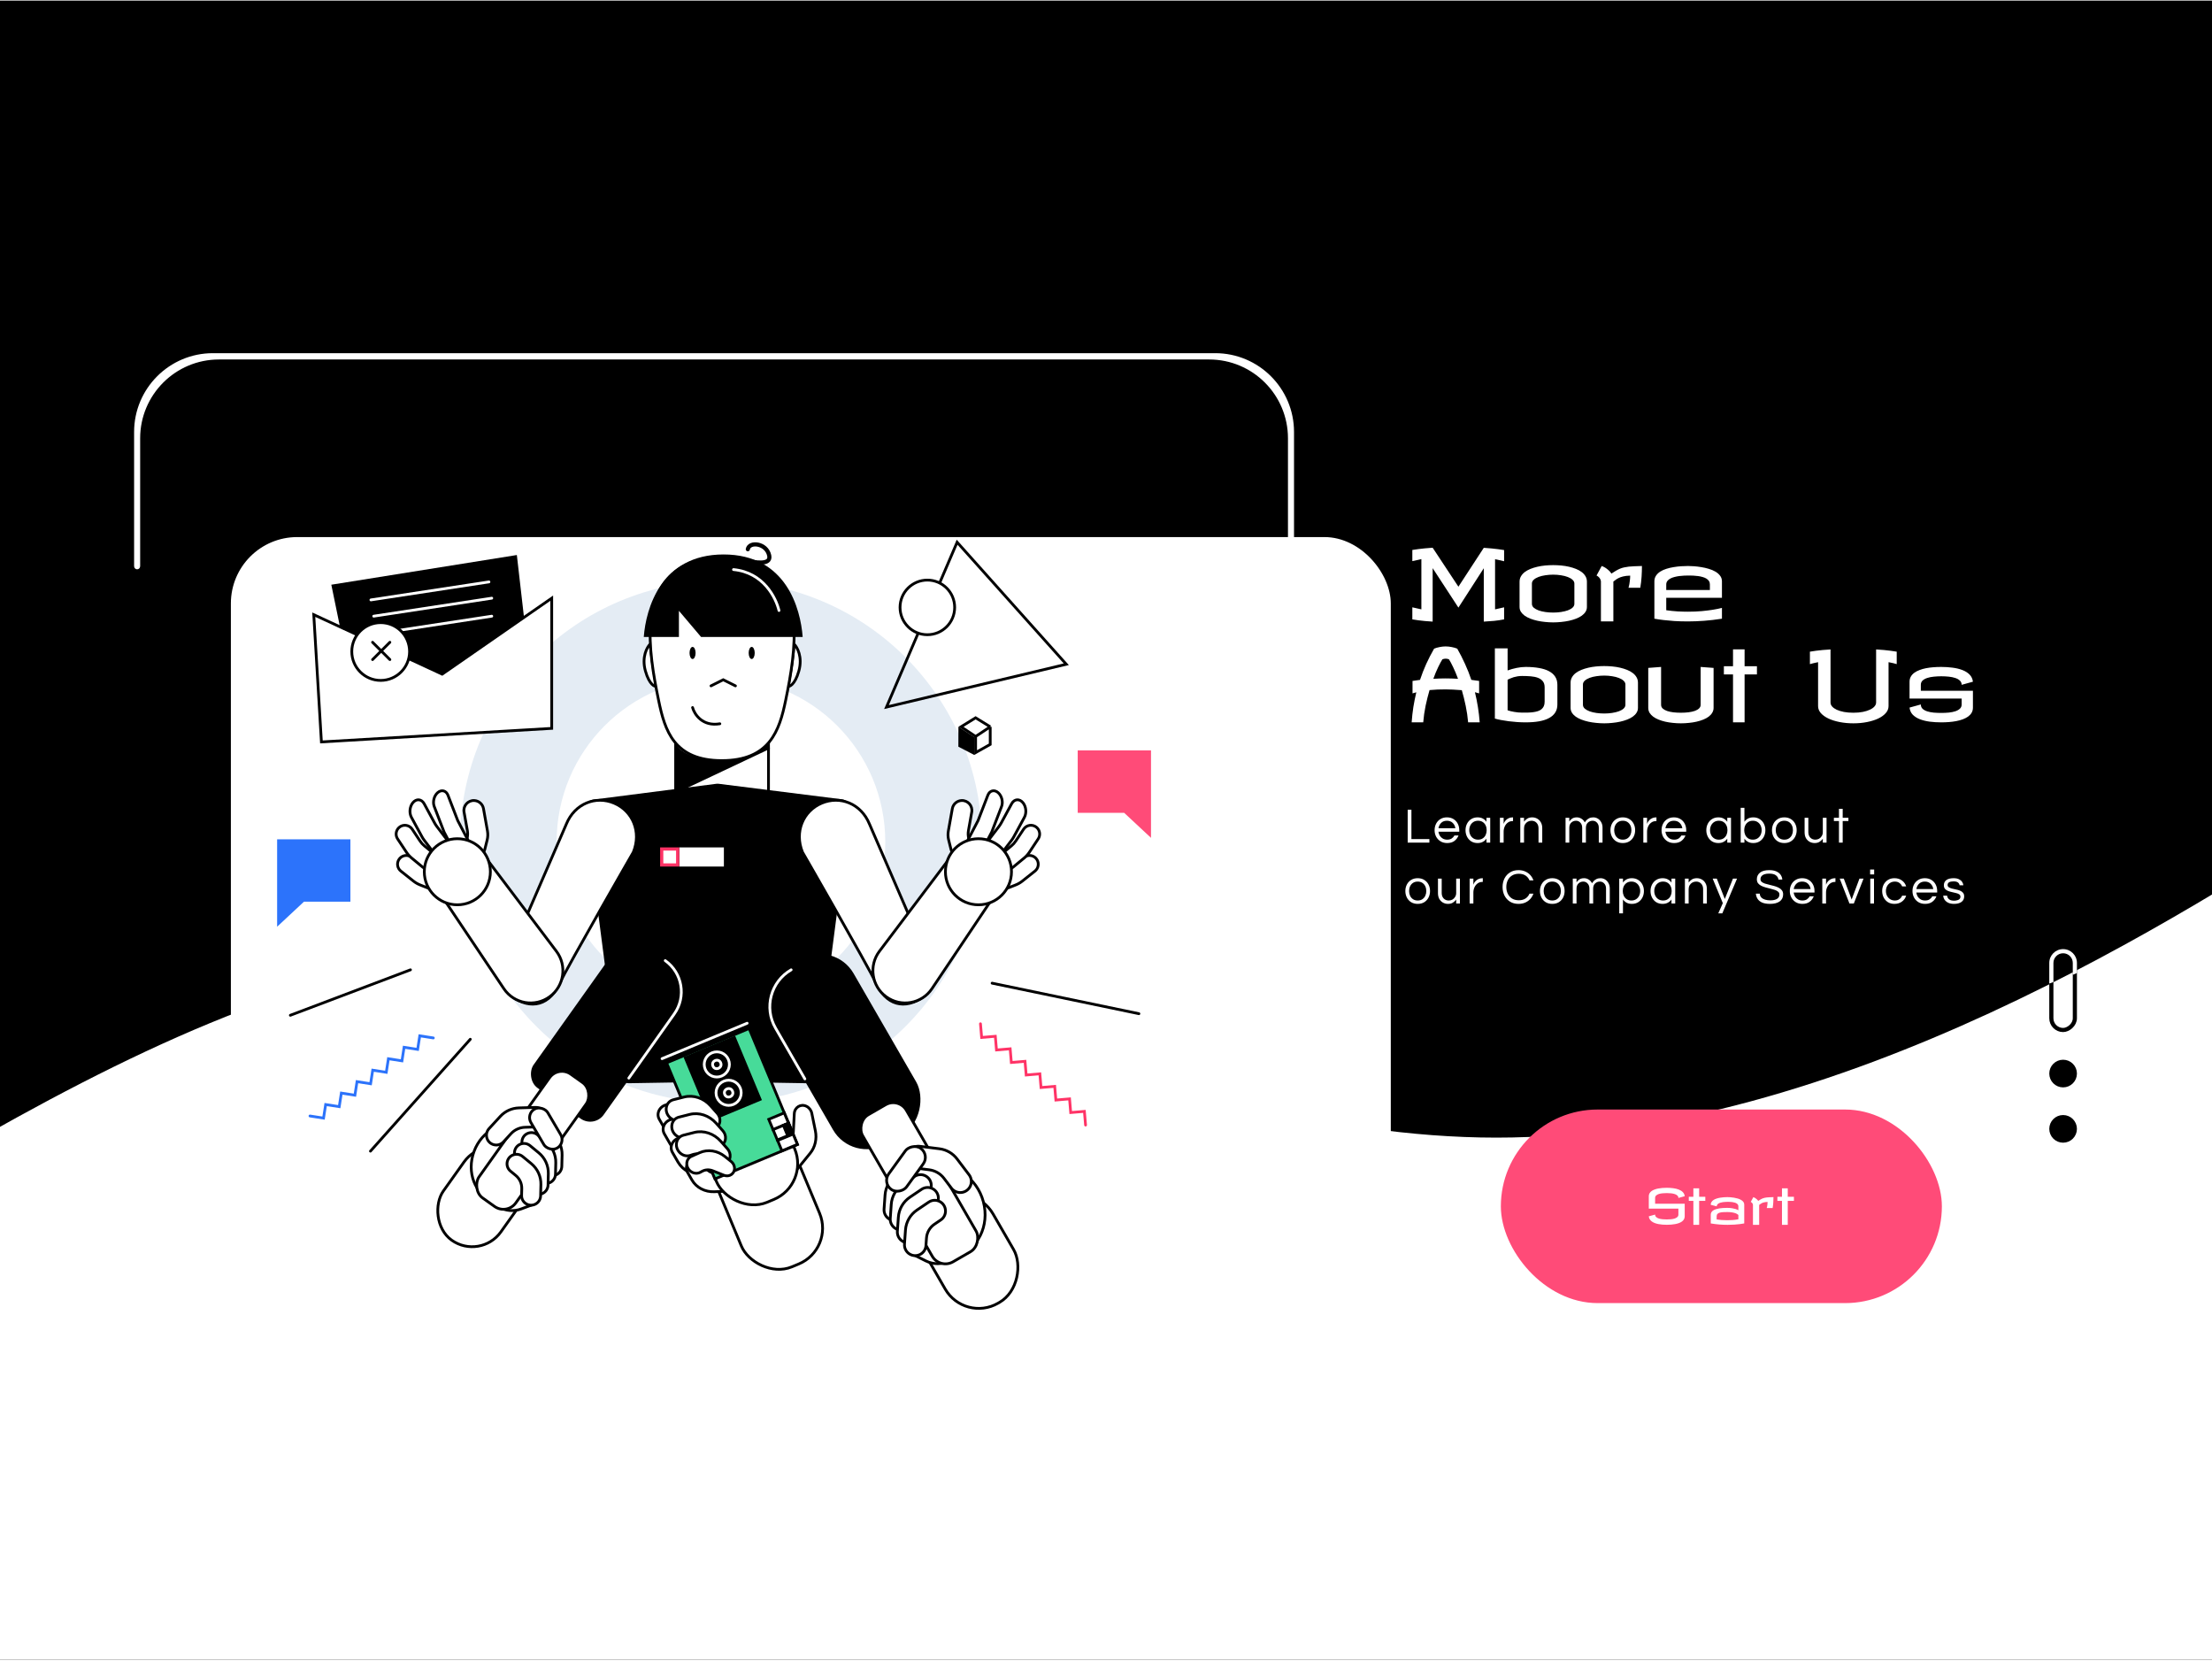 <svg width="1600" height="1201" viewBox="0 0 1600 1201" fill="none" xmlns="http://www.w3.org/2000/svg">
<g clip-path="url(#clip0)">
<rect width="1600" height="1200" transform="translate(0 0.424)" fill="black"/>
<path fill-rule="evenodd" clip-rule="evenodd" d="M1826.89 502.424L1702.81 582.508C1578.73 662.592 1330.58 822.759 1082.42 822.759C834.262 822.759 586.104 662.591 337.946 689.286C89.789 715.981 -158.369 929.537 -406.527 1049.66C-654.684 1169.79 -902.842 1196.48 -1026.92 1209.83L-1151 1223.18L-1026.92 1223.18C-902.842 1223.18 -654.684 1223.18 -406.527 1223.18C-158.369 1223.18 89.789 1223.18 337.946 1223.18C586.104 1223.18 834.262 1223.18 1082.42 1223.18C1330.58 1223.18 1578.73 1223.18 1702.81 1223.18L1826.89 1223.18L1826.89 502.424Z" fill="white"/>
<g filter="url(#filter0_d)">
<rect x="97" y="318.424" width="839" height="537" rx="48" fill="white"/>
</g>
<path fill-rule="evenodd" clip-rule="evenodd" d="M933.809 627.424C932.6 627.424 931.619 626.402 931.619 625.142L931.619 316.988C931.619 285.508 906.099 259.988 874.619 259.988L158.381 259.988C126.901 259.988 101.381 285.508 101.381 316.988L101.381 409.461C101.381 410.721 100.4 411.743 99.191 411.743C97.981 411.743 97 410.721 97 409.461L97 312.424C97 280.944 122.52 255.424 154 255.424L879 255.424C910.48 255.424 936 280.944 936 312.424L936 625.142C936 626.402 935.019 627.424 933.809 627.424Z" fill="white"/>
<rect x="1483.8" y="744.924" width="57" height="17" rx="8.5" transform="rotate(-90 1483.8 744.924)" stroke="black" stroke-width="3"/>
<path d="M1499.3 696.424C1499.3 692.558 1496.17 689.424 1492.3 689.424C1488.44 689.424 1485.3 692.558 1485.3 696.424L1485.3 710.217L1482.3 711.333L1482.3 696.424C1482.3 690.901 1486.78 686.424 1492.3 686.424C1497.83 686.424 1502.3 690.901 1502.3 696.424L1502.3 703.745L1499.3 704.995L1499.3 696.424Z" fill="white"/>
<circle cx="1492.3" cy="816.424" r="8.5" transform="rotate(-90 1492.3 816.424)" fill="black" stroke="black" stroke-width="3"/>
<circle cx="1492.3" cy="776.424" r="8.5" transform="rotate(-90 1492.3 776.424)" fill="black" stroke="black" stroke-width="3"/>
<path d="M1054.91 424.322L1073.26 396.197C1075.25 396.314 1077.14 396.467 1078.92 396.654C1080.7 396.818 1082.26 396.994 1083.6 397.182C1085.17 397.393 1086.62 397.604 1087.96 397.814V405.9L1081.42 404.424V440.705L1087.96 439.229V447.947C1085.47 448.439 1083.02 448.803 1080.61 449.037C1078.2 449.271 1075.75 449.447 1073.26 449.564V410.963L1054.91 439.439L1036.28 410.893V449.564C1034.29 449.447 1032.4 449.307 1030.62 449.143C1028.84 448.979 1027.28 448.803 1025.94 448.615C1024.37 448.404 1022.92 448.182 1021.58 447.947V439.229L1028.12 440.705V404.354L1021.58 405.83V397.744C1022.92 397.533 1024.37 397.322 1025.94 397.111C1027.28 396.924 1028.84 396.748 1030.62 396.584C1032.4 396.396 1034.29 396.244 1036.28 396.127L1054.91 424.322ZM1123.46 408.713C1125.43 408.713 1127.39 408.807 1129.34 408.994C1131.3 409.182 1133.19 409.486 1135 409.908C1136.8 410.33 1138.49 410.857 1140.06 411.49C1141.63 412.123 1142.99 412.885 1144.14 413.775C1145.31 414.666 1146.22 415.697 1146.88 416.869C1147.54 418.018 1147.86 419.307 1147.86 420.736V438.947C1147.86 440.213 1147.54 441.373 1146.88 442.428C1146.22 443.482 1145.31 444.432 1144.14 445.275C1142.99 446.096 1141.63 446.811 1140.06 447.42C1138.49 448.029 1136.8 448.533 1135 448.932C1133.19 449.33 1131.3 449.623 1129.34 449.811C1127.37 450.021 1125.41 450.127 1123.46 450.127C1121.52 450.127 1119.56 450.021 1117.59 449.811C1115.65 449.623 1113.77 449.33 1111.97 448.932C1110.16 448.533 1108.48 448.029 1106.91 447.42C1105.36 446.811 1104 446.096 1102.83 445.275C1101.68 444.432 1100.78 443.494 1100.12 442.463C1099.46 441.408 1099.14 440.236 1099.14 438.947V420.736C1099.14 419.307 1099.46 418.018 1100.12 416.869C1100.78 415.697 1101.68 414.666 1102.83 413.775C1104 412.885 1105.36 412.123 1106.91 411.49C1108.48 410.857 1110.16 410.33 1111.97 409.908C1113.77 409.486 1115.65 409.182 1117.59 408.994C1119.56 408.807 1121.52 408.713 1123.46 408.713ZM1108.07 436.697C1108.07 437.775 1108.51 438.713 1109.4 439.51C1110.32 440.283 1111.5 440.939 1112.95 441.479C1114.41 441.994 1116.05 442.381 1117.88 442.639C1119.73 442.896 1121.59 443.025 1123.46 443.025C1125.43 443.025 1127.33 442.885 1129.16 442.604C1131.01 442.322 1132.65 441.924 1134.08 441.408C1135.51 440.869 1136.65 440.213 1137.49 439.439C1138.36 438.643 1138.79 437.729 1138.79 436.697V422.072C1138.79 421.064 1138.36 420.162 1137.49 419.365C1136.65 418.545 1135.51 417.865 1134.08 417.326C1132.65 416.764 1131.01 416.342 1129.16 416.061C1127.33 415.756 1125.43 415.604 1123.46 415.604C1121.59 415.604 1119.73 415.744 1117.88 416.025C1116.05 416.283 1114.41 416.682 1112.95 417.221C1111.5 417.76 1110.32 418.439 1109.4 419.26C1108.51 420.057 1108.07 420.994 1108.07 422.072V436.697ZM1187.66 409.346C1187.66 411.783 1187.58 414.326 1187.41 416.975C1187.25 419.6 1186.93 422.307 1186.46 425.096H1177.96C1178.17 424.299 1178.37 423.432 1178.55 422.494C1178.7 421.697 1178.82 420.771 1178.94 419.717C1179.08 418.639 1179.15 417.502 1179.15 416.307C1177.09 416.354 1175.38 416.553 1174.02 416.904C1172.68 417.232 1171.57 417.631 1170.68 418.1C1169.79 418.545 1169.06 419.002 1168.5 419.471C1167.94 419.939 1167.43 420.314 1166.99 420.596V449.424H1157.99V420.385C1157.89 419.635 1157.67 419.002 1157.32 418.486C1156.99 417.971 1156.64 417.549 1156.27 417.221C1155.84 416.822 1155.36 416.494 1154.82 416.236L1158.55 409.346C1159.42 409.65 1160.27 410.061 1161.12 410.576C1161.84 411.021 1162.61 411.596 1163.4 412.299C1164.22 412.979 1164.95 413.822 1165.58 414.83C1166.78 414.01 1167.88 413.318 1168.89 412.756C1169.89 412.17 1170.87 411.678 1171.8 411.279C1172.77 410.881 1173.75 410.576 1174.76 410.365C1175.79 410.131 1176.91 409.943 1178.13 409.803C1179.38 409.662 1180.76 409.568 1182.28 409.521C1183.83 409.451 1185.62 409.393 1187.66 409.346ZM1220.99 409.346C1222.18 409.346 1223.62 409.404 1225.31 409.521C1227 409.639 1228.75 409.85 1230.55 410.154C1232.38 410.436 1234.18 410.846 1235.96 411.385C1237.75 411.9 1239.34 412.568 1240.75 413.389C1242.18 414.209 1243.32 415.205 1244.19 416.377C1245.08 417.525 1245.53 418.885 1245.53 420.455V432.338H1205.24V441.338C1208.07 441.736 1210.8 442.018 1213.43 442.182C1216.05 442.322 1218.57 442.393 1220.99 442.393C1224.67 442.393 1228 442.252 1230.97 441.971C1233.97 441.689 1236.56 441.373 1238.74 441.021C1241.25 440.623 1243.51 440.166 1245.53 439.65V447.455C1241.07 448.158 1236.77 448.662 1232.62 448.967C1228.5 449.271 1224.62 449.424 1220.99 449.424C1217.33 449.424 1214.02 449.33 1211.04 449.143C1208.06 448.932 1205.51 448.697 1203.38 448.439C1200.89 448.158 1198.65 447.83 1196.66 447.455V420.455C1196.66 418.885 1197.05 417.525 1197.82 416.377C1198.59 415.205 1199.62 414.209 1200.91 413.389C1202.2 412.568 1203.68 411.9 1205.34 411.385C1207.03 410.846 1208.78 410.436 1210.58 410.154C1212.39 409.85 1214.18 409.639 1215.96 409.521C1217.77 409.404 1219.44 409.346 1220.99 409.346ZM1205.24 426.713H1236.81V422.635C1236.81 421.674 1236.57 420.854 1236.11 420.174C1235.64 419.471 1235 418.885 1234.21 418.416C1233.43 417.947 1232.52 417.572 1231.46 417.291C1230.43 416.986 1229.36 416.764 1228.23 416.623C1227.11 416.459 1225.97 416.354 1224.82 416.307C1223.7 416.26 1222.63 416.236 1221.62 416.236C1220.57 416.236 1219.43 416.26 1218.21 416.307C1217.02 416.354 1215.81 416.459 1214.59 416.623C1213.37 416.787 1212.2 417.021 1211.07 417.326C1209.95 417.607 1208.95 417.994 1208.09 418.486C1207.22 418.955 1206.53 419.541 1206.01 420.244C1205.5 420.924 1205.24 421.744 1205.24 422.705V426.713ZM1045.63 467.51C1047.08 467.51 1048.56 467.662 1050.06 467.967C1051.56 468.248 1052.89 468.635 1054.07 469.127C1056.13 472.736 1058 476.416 1059.69 480.166C1061.4 483.893 1062.93 487.736 1064.26 491.697C1065.18 491.814 1066.1 491.943 1067.04 492.084C1067.98 492.201 1068.93 492.33 1069.89 492.471V501.471L1066.86 500.627C1067.71 504.119 1068.42 507.682 1069.01 511.314C1069.59 514.947 1070.03 518.65 1070.31 522.424H1061.94C1061.59 518.393 1061 514.408 1060.18 510.471C1059.36 506.533 1058.43 502.76 1057.37 499.15C1055.1 498.963 1052.93 498.822 1050.87 498.729C1048.83 498.635 1047.08 498.588 1045.63 498.588C1043.68 498.588 1041.75 498.623 1039.83 498.693C1037.91 498.764 1035.97 498.893 1034.03 499.08C1032.97 502.689 1032.02 506.463 1031.18 510.4C1030.36 514.338 1029.79 518.346 1029.46 522.424H1021.09C1021.35 518.65 1021.76 514.959 1022.32 511.35C1022.91 507.74 1023.62 504.189 1024.46 500.697L1021.72 501.471V492.471L1027.14 491.697C1028.45 487.736 1029.95 483.893 1031.64 480.166C1033.35 476.416 1035.25 472.736 1037.33 469.127C1038.5 468.635 1039.83 468.248 1041.3 467.967C1042.78 467.662 1044.22 467.51 1045.63 467.51ZM1045.63 490.643C1047.04 490.643 1048.49 490.666 1049.99 490.713C1051.49 490.736 1053.04 490.807 1054.63 490.924C1053.43 487.666 1052.25 484.842 1051.08 482.451C1049.93 480.037 1048.93 478.174 1048.09 476.861C1047.67 476.674 1047.27 476.545 1046.89 476.475C1046.52 476.404 1046.1 476.369 1045.63 476.369C1044.88 476.369 1044.11 476.533 1043.31 476.861C1042.46 478.174 1041.46 480.037 1040.29 482.451C1039.11 484.842 1037.94 487.666 1036.77 490.924C1038.32 490.807 1039.83 490.736 1041.3 490.713C1042.8 490.666 1044.25 490.643 1045.63 490.643ZM1103.57 482.346C1107.18 482.346 1110.4 482.604 1113.23 483.119C1116.09 483.611 1118.5 484.385 1120.44 485.439C1122.41 486.494 1123.91 487.83 1124.94 489.447C1125.97 491.064 1126.49 492.986 1126.49 495.213V509.557C1126.49 511.783 1125.97 513.705 1124.94 515.322C1123.91 516.939 1122.41 518.275 1120.44 519.33C1118.5 520.385 1116.09 521.17 1113.23 521.686C1110.4 522.178 1107.18 522.424 1103.57 522.424C1101.55 522.424 1099.49 522.354 1097.38 522.213C1095.27 522.049 1093.23 521.85 1091.26 521.615C1089.29 521.357 1087.44 521.064 1085.71 520.736C1083.97 520.408 1082.5 520.057 1081.28 519.682V468.916H1090.49V484.877C1092.57 484.127 1094.75 483.518 1097.03 483.049C1099.32 482.58 1101.5 482.346 1103.57 482.346ZM1101.04 488.885C1099.82 488.885 1098.7 488.967 1097.7 489.131C1096.69 489.295 1095.75 489.506 1094.88 489.764C1094.04 490.021 1093.25 490.314 1092.53 490.643C1091.8 490.947 1091.12 491.252 1090.49 491.557V513.705C1091.12 513.916 1091.85 514.127 1092.67 514.338C1093.49 514.525 1094.36 514.701 1095.27 514.865C1096.21 515.029 1097.16 515.158 1098.12 515.252C1099.1 515.346 1100.07 515.393 1101.04 515.393C1102.49 515.393 1103.91 515.381 1105.29 515.357C1106.67 515.311 1107.96 515.205 1109.16 515.041C1110.35 514.877 1111.44 514.631 1112.43 514.303C1113.43 513.975 1114.29 513.518 1114.99 512.932C1115.72 512.322 1116.28 511.584 1116.68 510.717C1117.08 509.826 1117.28 508.736 1117.28 507.447V497.111C1117.28 495.26 1116.84 493.795 1115.98 492.717C1115.11 491.615 1113.94 490.783 1112.46 490.221C1110.98 489.658 1109.26 489.295 1107.29 489.131C1105.32 488.967 1103.24 488.885 1101.04 488.885ZM1160.38 481.713C1162.35 481.713 1164.3 481.807 1166.25 481.994C1168.22 482.182 1170.11 482.486 1171.91 482.908C1173.71 483.33 1175.4 483.857 1176.97 484.49C1178.54 485.123 1179.9 485.885 1181.05 486.775C1182.22 487.666 1183.14 488.697 1183.79 489.869C1184.45 491.018 1184.78 492.307 1184.78 493.736V511.947C1184.78 513.213 1184.45 514.373 1183.79 515.428C1183.14 516.482 1182.22 517.432 1181.05 518.275C1179.9 519.096 1178.54 519.811 1176.97 520.42C1175.4 521.029 1173.71 521.533 1171.91 521.932C1170.11 522.33 1168.22 522.623 1166.25 522.811C1164.28 523.021 1162.32 523.127 1160.38 523.127C1158.43 523.127 1156.48 523.021 1154.51 522.811C1152.56 522.623 1150.69 522.33 1148.88 521.932C1147.08 521.533 1145.39 521.029 1143.82 520.42C1142.27 519.811 1140.91 519.096 1139.74 518.275C1138.59 517.432 1137.69 516.494 1137.04 515.463C1136.38 514.408 1136.05 513.236 1136.05 511.947V493.736C1136.05 492.307 1136.38 491.018 1137.04 489.869C1137.69 488.697 1138.59 487.666 1139.74 486.775C1140.91 485.885 1142.27 485.123 1143.82 484.49C1145.39 483.857 1147.08 483.33 1148.88 482.908C1150.69 482.486 1152.56 482.182 1154.51 481.994C1156.48 481.807 1158.43 481.713 1160.38 481.713ZM1144.98 509.697C1144.98 510.775 1145.43 511.713 1146.32 512.51C1147.23 513.283 1148.41 513.939 1149.87 514.479C1151.32 514.994 1152.96 515.381 1154.79 515.639C1156.64 515.896 1158.5 516.025 1160.38 516.025C1162.35 516.025 1164.25 515.885 1166.07 515.604C1167.93 515.322 1169.57 514.924 1171 514.408C1172.43 513.869 1173.56 513.213 1174.41 512.439C1175.27 511.643 1175.71 510.729 1175.71 509.697V495.072C1175.71 494.064 1175.27 493.162 1174.41 492.365C1173.56 491.545 1172.43 490.865 1171 490.326C1169.57 489.764 1167.93 489.342 1166.07 489.061C1164.25 488.756 1162.35 488.604 1160.38 488.604C1158.5 488.604 1156.64 488.744 1154.79 489.025C1152.96 489.283 1151.32 489.682 1149.87 490.221C1148.41 490.76 1147.23 491.439 1146.32 492.26C1145.43 493.057 1144.98 493.994 1144.98 495.072V509.697ZM1201.51 509.697C1201.51 510.775 1201.9 511.678 1202.67 512.404C1203.47 513.131 1204.52 513.729 1205.84 514.197C1207.17 514.643 1208.71 514.971 1210.44 515.182C1212.18 515.369 1213.98 515.463 1215.86 515.463C1217.82 515.463 1219.68 515.357 1221.41 515.146C1223.14 514.912 1224.66 514.572 1225.95 514.127C1227.23 513.658 1228.25 513.061 1229 512.334C1229.75 511.607 1230.13 510.729 1230.13 509.697V482.346L1239.48 483.049V511.947C1239.48 513.213 1239.16 514.373 1238.53 515.428C1237.92 516.482 1237.07 517.432 1235.96 518.275C1234.86 519.096 1233.56 519.811 1232.06 520.42C1230.56 521.029 1228.93 521.533 1227.18 521.932C1225.44 522.33 1223.6 522.623 1221.66 522.811C1219.73 523.021 1217.8 523.127 1215.86 523.127C1213.89 523.127 1211.94 523.021 1210.02 522.811C1208.1 522.623 1206.26 522.33 1204.5 521.932C1202.77 521.533 1201.15 521.029 1199.65 520.42C1198.15 519.811 1196.85 519.096 1195.75 518.275C1194.64 517.432 1193.78 516.494 1193.14 515.463C1192.54 514.408 1192.23 513.236 1192.23 511.947V483.049L1201.51 482.346V509.697ZM1261.91 481.854H1270.84V487.76H1261.91V522.424H1253.54V487.76H1246.93V481.854H1253.54V469.619H1261.91V481.854ZM1324.07 508.08C1324.07 509.111 1324.45 510.072 1325.23 510.963C1326.02 511.854 1327.14 512.639 1328.57 513.318C1330.02 513.975 1331.75 514.502 1333.77 514.9C1335.81 515.275 1338.08 515.463 1340.59 515.463C1343.14 515.463 1345.44 515.264 1347.48 514.865C1349.52 514.443 1351.24 513.893 1352.65 513.213C1354.08 512.533 1355.17 511.748 1355.92 510.857C1356.67 509.967 1357.04 509.041 1357.04 508.08V469.689C1359.06 469.783 1360.96 469.924 1362.74 470.111C1364.52 470.275 1366.1 470.451 1367.48 470.639C1369.08 470.85 1370.57 471.072 1371.95 471.307V480.307C1371.39 480.119 1370.58 479.896 1369.52 479.639C1368.47 479.357 1367.31 479.111 1366.04 478.9V510.682C1366.04 512.533 1365.36 514.221 1364 515.744C1362.67 517.268 1360.84 518.58 1358.52 519.682C1356.22 520.76 1353.53 521.604 1350.43 522.213C1347.34 522.822 1344.06 523.127 1340.59 523.127C1337.1 523.127 1333.8 522.822 1330.71 522.213C1327.62 521.604 1324.91 520.76 1322.59 519.682C1320.27 518.58 1318.43 517.268 1317.07 515.744C1315.73 514.221 1315.07 512.533 1315.07 510.682V478.9C1313.8 479.158 1312.63 479.416 1311.55 479.674C1310.5 479.908 1309.7 480.119 1309.16 480.307V471.307C1310.5 471.072 1311.97 470.85 1313.59 470.639C1314.95 470.451 1316.53 470.275 1318.34 470.111C1320.14 469.924 1322.05 469.783 1324.07 469.689V508.08ZM1404.15 482.346C1406.94 482.346 1409.66 482.521 1412.31 482.873C1414.96 483.201 1417.34 483.775 1419.45 484.596C1421.55 485.393 1423.29 486.482 1424.65 487.865C1426.01 489.248 1426.82 490.971 1427.07 493.033L1418.92 495.283C1418.92 494.064 1418.5 493.057 1417.65 492.26C1416.83 491.439 1415.73 490.807 1414.35 490.361C1412.99 489.893 1411.42 489.564 1409.64 489.377C1407.86 489.189 1406.03 489.096 1404.15 489.096C1402.35 489.096 1400.55 489.189 1398.77 489.377C1397.02 489.541 1395.43 489.857 1394.03 490.326C1392.64 490.771 1391.52 491.393 1390.65 492.189C1389.81 492.986 1389.39 494.018 1389.39 495.283V499.572H1427.07V511.736C1427.07 513.119 1426.77 514.35 1426.16 515.428C1425.55 516.482 1424.71 517.408 1423.63 518.205C1422.55 518.979 1421.27 519.646 1419.8 520.209C1418.34 520.748 1416.76 521.182 1415.05 521.51C1413.36 521.838 1411.58 522.072 1409.71 522.213C1407.86 522.354 1406 522.424 1404.15 522.424C1401.32 522.424 1398.57 522.26 1395.93 521.932C1393.28 521.58 1390.9 521.006 1388.79 520.209C1386.68 519.389 1384.95 518.299 1383.59 516.939C1382.25 515.557 1381.46 513.822 1381.23 511.736L1389.39 509.486C1389.39 510.775 1389.81 511.818 1390.65 512.615C1391.52 513.412 1392.64 514.033 1394.03 514.479C1395.43 514.924 1397.02 515.229 1398.77 515.393C1400.55 515.533 1402.35 515.604 1404.15 515.604C1406.03 515.604 1407.86 515.521 1409.64 515.357C1411.42 515.17 1412.99 514.854 1414.35 514.408C1415.73 513.939 1416.83 513.318 1417.65 512.545C1418.5 511.748 1418.92 510.729 1418.92 509.486V505.197H1381.23V493.033C1381.23 491.65 1381.54 490.432 1382.14 489.377C1382.75 488.299 1383.59 487.373 1384.64 486.6C1385.72 485.803 1386.98 485.135 1388.44 484.596C1389.89 484.033 1391.46 483.588 1393.15 483.26C1394.86 482.932 1396.64 482.697 1398.49 482.557C1400.37 482.416 1402.25 482.346 1404.15 482.346Z" fill="white"/>
<path d="M1018.22 609.424V585.592H1020.92V606.832H1033.91V609.424H1018.22ZM1046.78 609.712C1044.96 609.712 1043.36 609.304 1042 608.488C1040.63 607.648 1039.56 606.52 1038.79 605.104C1038.05 603.688 1037.68 602.128 1037.68 600.424C1037.68 598.696 1038.04 597.136 1038.76 595.744C1039.48 594.328 1040.51 593.212 1041.85 592.396C1043.2 591.556 1044.78 591.136 1046.6 591.136C1048.45 591.136 1050.04 591.556 1051.36 592.396C1052.7 593.212 1053.73 594.328 1054.45 595.744C1055.17 597.136 1055.53 598.696 1055.53 600.424V601.504H1040.45C1040.59 602.56 1040.93 603.532 1041.46 604.42C1042.01 605.284 1042.74 605.98 1043.65 606.508C1044.56 607.012 1045.62 607.264 1046.82 607.264C1048.09 607.264 1049.16 606.988 1050.02 606.436C1050.89 605.86 1051.56 605.128 1052.04 604.24H1054.99C1054.37 605.848 1053.37 607.168 1052 608.2C1050.66 609.208 1048.92 609.712 1046.78 609.712ZM1040.48 598.984H1052.72C1052.48 597.448 1051.84 596.164 1050.78 595.132C1049.72 594.1 1048.33 593.584 1046.6 593.584C1044.88 593.584 1043.48 594.1 1042.43 595.132C1041.4 596.164 1040.75 597.448 1040.48 598.984ZM1068.77 609.712C1067.01 609.712 1065.48 609.304 1064.16 608.488C1062.86 607.648 1061.85 606.52 1061.13 605.104C1060.41 603.688 1060.05 602.128 1060.05 600.424C1060.05 598.696 1060.41 597.136 1061.13 595.744C1061.85 594.328 1062.86 593.212 1064.16 592.396C1065.48 591.556 1067.01 591.136 1068.77 591.136C1070.25 591.136 1071.53 591.424 1072.58 592C1073.66 592.576 1074.54 593.356 1075.21 594.34V591.424H1077.91V609.424H1075.21V606.544C1074.54 607.504 1073.66 608.272 1072.58 608.848C1071.53 609.424 1070.25 609.712 1068.77 609.712ZM1069.13 607.264C1070.47 607.264 1071.6 606.952 1072.51 606.328C1073.45 605.704 1074.15 604.876 1074.63 603.844C1075.11 602.788 1075.35 601.648 1075.35 600.424C1075.35 599.176 1075.11 598.036 1074.63 597.004C1074.15 595.972 1073.45 595.144 1072.51 594.52C1071.6 593.896 1070.47 593.584 1069.13 593.584C1067.81 593.584 1066.67 593.896 1065.71 594.52C1064.75 595.144 1064.01 595.972 1063.51 597.004C1063.01 598.036 1062.75 599.176 1062.75 600.424C1062.75 601.648 1063.01 602.788 1063.51 603.844C1064.01 604.876 1064.75 605.704 1065.71 606.328C1066.67 606.952 1067.81 607.264 1069.13 607.264ZM1084.92 609.424V591.424H1087.62V595.852C1087.72 595.54 1087.9 595.132 1088.16 594.628C1088.45 594.1 1088.86 593.572 1089.38 593.044C1089.91 592.516 1090.57 592.072 1091.36 591.712C1092.18 591.328 1093.14 591.136 1094.24 591.136H1094.42V593.836H1094.1C1092.76 593.836 1091.59 594.208 1090.61 594.952C1089.65 595.672 1088.9 596.62 1088.38 597.796C1087.87 598.948 1087.62 600.184 1087.62 601.504V609.424H1084.92ZM1099.67 609.424V591.424H1102.37V594.232C1103.02 593.368 1103.81 592.636 1104.75 592.036C1105.68 591.436 1106.88 591.136 1108.35 591.136C1109.59 591.136 1110.76 591.436 1111.84 592.036C1112.94 592.612 1113.83 593.488 1114.5 594.664C1115.2 595.816 1115.55 597.244 1115.55 598.948V609.424H1112.85V599.02C1112.85 597.388 1112.38 596.08 1111.44 595.096C1110.51 594.088 1109.29 593.584 1107.81 593.584C1106.8 593.584 1105.89 593.812 1105.07 594.268C1104.25 594.724 1103.59 595.372 1103.09 596.212C1102.61 597.028 1102.37 597.976 1102.37 599.056V609.424H1099.67ZM1132.41 609.424V591.424H1135.11V594.16C1135.51 593.44 1136.16 592.756 1137.05 592.108C1137.94 591.46 1139.11 591.136 1140.58 591.136C1141.78 591.136 1142.88 591.46 1143.89 592.108C1144.92 592.732 1145.73 593.62 1146.3 594.772C1146.54 594.364 1146.91 593.872 1147.42 593.296C1147.95 592.72 1148.63 592.216 1149.47 591.784C1150.31 591.352 1151.32 591.136 1152.49 591.136C1153.65 591.136 1154.73 591.436 1155.73 592.036C1156.74 592.636 1157.56 593.5 1158.18 594.628C1158.83 595.732 1159.15 597.04 1159.15 598.552V609.424H1156.45V598.624C1156.45 597.112 1156.02 595.9 1155.16 594.988C1154.32 594.052 1153.26 593.584 1151.99 593.584C1150.67 593.584 1149.53 594.028 1148.57 594.916C1147.61 595.804 1147.13 597.052 1147.13 598.66V609.424H1144.43V598.624C1144.43 597.112 1144 595.9 1143.13 594.988C1142.29 594.052 1141.24 593.584 1139.97 593.584C1138.65 593.584 1137.51 594.028 1136.55 594.916C1135.59 595.804 1135.11 597.052 1135.11 598.66V609.424H1132.41ZM1173.81 609.712C1171.99 609.712 1170.4 609.304 1169.06 608.488C1167.72 607.648 1166.68 606.52 1165.96 605.104C1165.24 603.688 1164.88 602.128 1164.88 600.424C1164.88 598.696 1165.24 597.136 1165.96 595.744C1166.68 594.328 1167.72 593.212 1169.06 592.396C1170.4 591.556 1171.99 591.136 1173.81 591.136C1175.66 591.136 1177.24 591.556 1178.56 592.396C1179.91 593.212 1180.94 594.328 1181.66 595.744C1182.38 597.136 1182.74 598.696 1182.74 600.424C1182.74 602.128 1182.38 603.688 1181.66 605.104C1180.94 606.52 1179.91 607.648 1178.56 608.488C1177.24 609.304 1175.66 609.712 1173.81 609.712ZM1173.81 607.264C1175.16 607.264 1176.28 606.952 1177.2 606.328C1178.13 605.704 1178.84 604.876 1179.32 603.844C1179.8 602.788 1180.04 601.648 1180.04 600.424C1180.04 599.176 1179.8 598.036 1179.32 597.004C1178.84 595.972 1178.13 595.144 1177.2 594.52C1176.28 593.896 1175.16 593.584 1173.81 593.584C1172.49 593.584 1171.36 593.896 1170.43 594.52C1169.49 595.144 1168.78 595.972 1168.3 597.004C1167.82 598.036 1167.58 599.176 1167.58 600.424C1167.58 601.648 1167.82 602.788 1168.3 603.844C1168.78 604.876 1169.49 605.704 1170.43 606.328C1171.36 606.952 1172.49 607.264 1173.81 607.264ZM1188.66 609.424V591.424H1191.36V595.852C1191.46 595.54 1191.64 595.132 1191.9 594.628C1192.19 594.1 1192.6 593.572 1193.12 593.044C1193.65 592.516 1194.31 592.072 1195.1 591.712C1195.92 591.328 1196.88 591.136 1197.98 591.136H1198.16V593.836H1197.84C1196.5 593.836 1195.33 594.208 1194.35 594.952C1193.39 595.672 1192.64 596.62 1192.12 597.796C1191.61 598.948 1191.36 600.184 1191.36 601.504V609.424H1188.66ZM1210.94 609.712C1209.12 609.712 1207.52 609.304 1206.16 608.488C1204.79 607.648 1203.72 606.52 1202.95 605.104C1202.21 603.688 1201.84 602.128 1201.84 600.424C1201.84 598.696 1202.2 597.136 1202.92 595.744C1203.64 594.328 1204.67 593.212 1206.01 592.396C1207.36 591.556 1208.94 591.136 1210.76 591.136C1212.61 591.136 1214.2 591.556 1215.52 592.396C1216.86 593.212 1217.89 594.328 1218.61 595.744C1219.33 597.136 1219.69 598.696 1219.69 600.424V601.504H1204.61C1204.75 602.56 1205.09 603.532 1205.62 604.42C1206.17 605.284 1206.9 605.98 1207.81 606.508C1208.72 607.012 1209.78 607.264 1210.98 607.264C1212.25 607.264 1213.32 606.988 1214.18 606.436C1215.05 605.86 1215.72 605.128 1216.2 604.24H1219.15C1218.53 605.848 1217.53 607.168 1216.16 608.2C1214.82 609.208 1213.08 609.712 1210.94 609.712ZM1204.64 598.984H1216.88C1216.64 597.448 1216 596.164 1214.94 595.132C1213.88 594.1 1212.49 593.584 1210.76 593.584C1209.04 593.584 1207.64 594.1 1206.59 595.132C1205.56 596.164 1204.91 597.448 1204.64 598.984ZM1242.93 609.712C1241.18 609.712 1239.64 609.304 1238.32 608.488C1237.03 607.648 1236.02 606.52 1235.3 605.104C1234.58 603.688 1234.22 602.128 1234.22 600.424C1234.22 598.696 1234.58 597.136 1235.3 595.744C1236.02 594.328 1237.03 593.212 1238.32 592.396C1239.64 591.556 1241.18 591.136 1242.93 591.136C1244.42 591.136 1245.69 591.424 1246.75 592C1247.83 592.576 1248.7 593.356 1249.38 594.34V591.424H1252.08V609.424H1249.38V606.544C1248.7 607.504 1247.83 608.272 1246.75 608.848C1245.69 609.424 1244.42 609.712 1242.93 609.712ZM1243.29 607.264C1244.64 607.264 1245.76 606.952 1246.68 606.328C1247.61 605.704 1248.32 604.876 1248.8 603.844C1249.28 602.788 1249.52 601.648 1249.52 600.424C1249.52 599.176 1249.28 598.036 1248.8 597.004C1248.32 595.972 1247.61 595.144 1246.68 594.52C1245.76 593.896 1244.64 593.584 1243.29 593.584C1241.97 593.584 1240.83 593.896 1239.87 594.52C1238.91 595.144 1238.18 595.972 1237.68 597.004C1237.17 598.036 1236.92 599.176 1236.92 600.424C1236.92 601.648 1237.17 602.788 1237.68 603.844C1238.18 604.876 1238.91 605.704 1239.87 606.328C1240.83 606.952 1241.97 607.264 1243.29 607.264ZM1268.23 609.712C1266.74 609.712 1265.46 609.424 1264.38 608.848C1263.32 608.272 1262.46 607.504 1261.79 606.544V609.424H1259.09V584.224H1261.79V594.34C1262.46 593.356 1263.32 592.576 1264.38 592C1265.46 591.424 1266.74 591.136 1268.23 591.136C1269.98 591.136 1271.51 591.556 1272.8 592.396C1274.12 593.212 1275.14 594.328 1275.86 595.744C1276.58 597.136 1276.94 598.696 1276.94 600.424C1276.94 602.128 1276.58 603.688 1275.86 605.104C1275.14 606.52 1274.12 607.648 1272.8 608.488C1271.51 609.304 1269.98 609.712 1268.23 609.712ZM1267.87 607.264C1269.21 607.264 1270.35 606.952 1271.29 606.328C1272.25 605.704 1272.98 604.876 1273.49 603.844C1273.99 602.788 1274.24 601.648 1274.24 600.424C1274.24 599.176 1273.99 598.036 1273.49 597.004C1272.98 595.972 1272.25 595.144 1271.29 594.52C1270.35 593.896 1269.21 593.584 1267.87 593.584C1266.55 593.584 1265.42 593.896 1264.49 594.52C1263.55 595.144 1262.84 595.972 1262.36 597.004C1261.88 598.036 1261.64 599.176 1261.64 600.424C1261.64 601.648 1261.88 602.788 1262.36 603.844C1262.84 604.876 1263.55 605.704 1264.49 606.328C1265.42 606.952 1266.55 607.264 1267.87 607.264ZM1290.65 609.712C1288.82 609.712 1287.24 609.304 1285.9 608.488C1284.55 607.648 1283.52 606.52 1282.8 605.104C1282.08 603.688 1281.72 602.128 1281.72 600.424C1281.72 598.696 1282.08 597.136 1282.8 595.744C1283.52 594.328 1284.55 593.212 1285.9 592.396C1287.24 591.556 1288.82 591.136 1290.65 591.136C1292.5 591.136 1294.08 591.556 1295.4 592.396C1296.74 593.212 1297.78 594.328 1298.5 595.744C1299.22 597.136 1299.58 598.696 1299.58 600.424C1299.58 602.128 1299.22 603.688 1298.5 605.104C1297.78 606.52 1296.74 607.648 1295.4 608.488C1294.08 609.304 1292.5 609.712 1290.65 609.712ZM1290.65 607.264C1291.99 607.264 1293.12 606.952 1294.03 606.328C1294.97 605.704 1295.68 604.876 1296.16 603.844C1296.64 602.788 1296.88 601.648 1296.88 600.424C1296.88 599.176 1296.64 598.036 1296.16 597.004C1295.68 595.972 1294.97 595.144 1294.03 594.52C1293.12 593.896 1291.99 593.584 1290.65 593.584C1289.33 593.584 1288.2 593.896 1287.26 594.52C1286.33 595.144 1285.62 595.972 1285.14 597.004C1284.66 598.036 1284.42 599.176 1284.42 600.424C1284.42 601.648 1284.66 602.788 1285.14 603.844C1285.62 604.876 1286.33 605.704 1287.26 606.328C1288.2 606.952 1289.33 607.264 1290.65 607.264ZM1312.52 609.712C1311.29 609.712 1310.13 609.424 1309.02 608.848C1307.92 608.248 1307.02 607.372 1306.32 606.22C1305.65 605.044 1305.32 603.604 1305.32 601.9V591.424H1308.02V601.828C1308.02 603.46 1308.48 604.78 1309.42 605.788C1310.38 606.772 1311.59 607.264 1313.06 607.264C1314.06 607.264 1314.98 607.036 1315.79 606.58C1316.61 606.1 1317.26 605.452 1317.74 604.636C1318.24 603.82 1318.49 602.872 1318.49 601.792V591.424H1321.19V609.424H1318.49V606.616C1317.84 607.48 1317.05 608.212 1316.12 608.812C1315.18 609.412 1313.98 609.712 1312.52 609.712ZM1330.17 609.424V593.8H1326.5V591.424H1330.17V584.98H1332.87V591.424H1337.01V593.8H1332.87V609.424H1330.17ZM1025.45 653.712C1023.63 653.712 1022.05 653.304 1020.7 652.488C1019.36 651.648 1018.33 650.52 1017.61 649.104C1016.89 647.688 1016.53 646.128 1016.53 644.424C1016.53 642.696 1016.89 641.136 1017.61 639.744C1018.33 638.328 1019.36 637.212 1020.7 636.396C1022.05 635.556 1023.63 635.136 1025.45 635.136C1027.3 635.136 1028.89 635.556 1030.21 636.396C1031.55 637.212 1032.58 638.328 1033.3 639.744C1034.02 641.136 1034.38 642.696 1034.38 644.424C1034.38 646.128 1034.02 647.688 1033.3 649.104C1032.58 650.52 1031.55 651.648 1030.21 652.488C1028.89 653.304 1027.3 653.712 1025.45 653.712ZM1025.45 651.264C1026.8 651.264 1027.93 650.952 1028.84 650.328C1029.77 649.704 1030.48 648.876 1030.96 647.844C1031.44 646.788 1031.68 645.648 1031.68 644.424C1031.68 643.176 1031.44 642.036 1030.96 641.004C1030.48 639.972 1029.77 639.144 1028.84 638.52C1027.93 637.896 1026.8 637.584 1025.45 637.584C1024.13 637.584 1023.01 637.896 1022.07 638.52C1021.13 639.144 1020.43 639.972 1019.95 641.004C1019.47 642.036 1019.23 643.176 1019.23 644.424C1019.23 645.648 1019.47 646.788 1019.95 647.844C1020.43 648.876 1021.13 649.704 1022.07 650.328C1023.01 650.952 1024.13 651.264 1025.45 651.264ZM1047.32 653.712C1046.1 653.712 1044.94 653.424 1043.83 652.848C1042.73 652.248 1041.83 651.372 1041.13 650.22C1040.46 649.044 1040.12 647.604 1040.12 645.9V635.424H1042.82V645.828C1042.82 647.46 1043.29 648.78 1044.23 649.788C1045.19 650.772 1046.4 651.264 1047.86 651.264C1048.87 651.264 1049.78 651.036 1050.6 650.58C1051.42 650.1 1052.06 649.452 1052.54 648.636C1053.05 647.82 1053.3 646.872 1053.3 645.792V635.424H1056V653.424H1053.3V650.616C1052.65 651.48 1051.86 652.212 1050.92 652.812C1049.99 653.412 1048.79 653.712 1047.32 653.712ZM1063.03 653.424V635.424H1065.73V639.852C1065.83 639.54 1066.01 639.132 1066.27 638.628C1066.56 638.1 1066.97 637.572 1067.5 637.044C1068.03 636.516 1068.69 636.072 1069.48 635.712C1070.29 635.328 1071.25 635.136 1072.36 635.136H1072.54V637.836H1072.21C1070.87 637.836 1069.71 638.208 1068.72 638.952C1067.76 639.672 1067.02 640.62 1066.49 641.796C1065.99 642.948 1065.73 644.184 1065.73 645.504V653.424H1063.03ZM1098.37 653.712C1096 653.712 1093.94 653.172 1092.22 652.092C1090.49 650.988 1089.16 649.512 1088.22 647.664C1087.31 645.816 1086.85 643.764 1086.85 641.508C1086.85 639.252 1087.31 637.2 1088.22 635.352C1089.16 633.504 1090.49 632.04 1092.22 630.96C1093.94 629.856 1096 629.304 1098.37 629.304C1100.17 629.304 1101.79 629.628 1103.23 630.276C1104.67 630.9 1105.9 631.764 1106.9 632.868C1107.91 633.972 1108.67 635.256 1109.17 636.72H1106.33C1105.73 635.256 1104.78 634.092 1103.48 633.228C1102.19 632.364 1100.56 631.932 1098.59 631.932C1096.67 631.932 1095.02 632.364 1093.66 633.228C1092.31 634.068 1091.29 635.208 1090.6 636.648C1089.9 638.088 1089.55 639.708 1089.55 641.508C1089.55 643.284 1089.9 644.904 1090.6 646.368C1091.29 647.808 1092.31 648.96 1093.66 649.824C1095.02 650.664 1096.67 651.084 1098.59 651.084C1100.56 651.084 1102.19 650.652 1103.48 649.788C1104.78 648.924 1105.73 647.76 1106.33 646.296H1109.17C1108.67 647.736 1107.91 649.02 1106.9 650.148C1105.9 651.252 1104.67 652.128 1103.23 652.776C1101.79 653.4 1100.17 653.712 1098.37 653.712ZM1122.8 653.712C1120.97 653.712 1119.39 653.304 1118.04 652.488C1116.7 651.648 1115.67 650.52 1114.95 649.104C1114.23 647.688 1113.87 646.128 1113.87 644.424C1113.87 642.696 1114.23 641.136 1114.95 639.744C1115.67 638.328 1116.7 637.212 1118.04 636.396C1119.39 635.556 1120.97 635.136 1122.8 635.136C1124.64 635.136 1126.23 635.556 1127.55 636.396C1128.89 637.212 1129.92 638.328 1130.64 639.744C1131.36 641.136 1131.72 642.696 1131.72 644.424C1131.72 646.128 1131.36 647.688 1130.64 649.104C1129.92 650.52 1128.89 651.648 1127.55 652.488C1126.23 653.304 1124.64 653.712 1122.8 653.712ZM1122.8 651.264C1124.14 651.264 1125.27 650.952 1126.18 650.328C1127.12 649.704 1127.82 648.876 1128.3 647.844C1128.78 646.788 1129.02 645.648 1129.02 644.424C1129.02 643.176 1128.78 642.036 1128.3 641.004C1127.82 639.972 1127.12 639.144 1126.18 638.52C1125.27 637.896 1124.14 637.584 1122.8 637.584C1121.48 637.584 1120.35 637.896 1119.41 638.52C1118.48 639.144 1117.77 639.972 1117.29 641.004C1116.81 642.036 1116.57 643.176 1116.57 644.424C1116.57 645.648 1116.81 646.788 1117.29 647.844C1117.77 648.876 1118.48 649.704 1119.41 650.328C1120.35 650.952 1121.48 651.264 1122.8 651.264ZM1137.64 653.424V635.424H1140.34V638.16C1140.75 637.44 1141.4 636.756 1142.29 636.108C1143.18 635.46 1144.35 635.136 1145.82 635.136C1147.02 635.136 1148.12 635.46 1149.13 636.108C1150.16 636.732 1150.96 637.62 1151.54 638.772C1151.78 638.364 1152.15 637.872 1152.66 637.296C1153.18 636.72 1153.87 636.216 1154.71 635.784C1155.55 635.352 1156.56 635.136 1157.73 635.136C1158.88 635.136 1159.96 635.436 1160.97 636.036C1161.98 636.636 1162.8 637.5 1163.42 638.628C1164.07 639.732 1164.39 641.04 1164.39 642.552V653.424H1161.69V642.624C1161.69 641.112 1161.26 639.9 1160.4 638.988C1159.56 638.052 1158.5 637.584 1157.23 637.584C1155.91 637.584 1154.77 638.028 1153.81 638.916C1152.85 639.804 1152.37 641.052 1152.37 642.66V653.424H1149.67V642.624C1149.67 641.112 1149.24 639.9 1148.37 638.988C1147.53 638.052 1146.48 637.584 1145.2 637.584C1143.88 637.584 1142.74 638.028 1141.78 638.916C1140.82 639.804 1140.34 641.052 1140.34 642.66V653.424H1137.64ZM1171.24 660.552V635.424H1173.94V638.304C1174.61 637.32 1175.47 636.552 1176.53 636C1177.61 635.424 1178.89 635.136 1180.38 635.136C1182.13 635.136 1183.66 635.556 1184.95 636.396C1186.27 637.212 1187.29 638.328 1188.01 639.744C1188.73 641.136 1189.09 642.696 1189.09 644.424C1189.09 646.128 1188.73 647.688 1188.01 649.104C1187.29 650.52 1186.27 651.648 1184.95 652.488C1183.66 653.304 1182.13 653.712 1180.38 653.712C1178.89 653.712 1177.61 653.424 1176.53 652.848C1175.47 652.248 1174.61 651.468 1173.94 650.508V660.552H1171.24ZM1180.02 651.264C1181.37 651.264 1182.51 650.952 1183.44 650.328C1184.4 649.704 1185.13 648.876 1185.64 647.844C1186.14 646.788 1186.39 645.648 1186.39 644.424C1186.39 643.176 1186.14 642.036 1185.64 641.004C1185.13 639.972 1184.4 639.144 1183.44 638.52C1182.51 637.896 1181.37 637.584 1180.02 637.584C1178.7 637.584 1177.57 637.896 1176.64 638.52C1175.7 639.144 1174.99 639.972 1174.51 641.004C1174.03 642.036 1173.79 643.176 1173.79 644.424C1173.79 645.648 1174.03 646.788 1174.51 647.844C1174.99 648.876 1175.7 649.704 1176.64 650.328C1177.57 650.952 1178.7 651.264 1180.02 651.264ZM1202.58 653.712C1200.83 653.712 1199.3 653.304 1197.98 652.488C1196.68 651.648 1195.67 650.52 1194.95 649.104C1194.23 647.688 1193.87 646.128 1193.87 644.424C1193.87 642.696 1194.23 641.136 1194.95 639.744C1195.67 638.328 1196.68 637.212 1197.98 636.396C1199.3 635.556 1200.83 635.136 1202.58 635.136C1204.07 635.136 1205.34 635.424 1206.4 636C1207.48 636.576 1208.36 637.356 1209.03 638.34V635.424H1211.73V653.424H1209.03V650.544C1208.36 651.504 1207.48 652.272 1206.4 652.848C1205.34 653.424 1204.07 653.712 1202.58 653.712ZM1202.94 651.264C1204.29 651.264 1205.42 650.952 1206.33 650.328C1207.26 649.704 1207.97 648.876 1208.45 647.844C1208.93 646.788 1209.17 645.648 1209.17 644.424C1209.17 643.176 1208.93 642.036 1208.45 641.004C1207.97 639.972 1207.26 639.144 1206.33 638.52C1205.42 637.896 1204.29 637.584 1202.94 637.584C1201.62 637.584 1200.48 637.896 1199.52 638.52C1198.56 639.144 1197.83 639.972 1197.33 641.004C1196.82 642.036 1196.57 643.176 1196.57 644.424C1196.57 645.648 1196.82 646.788 1197.33 647.844C1197.83 648.876 1198.56 649.704 1199.52 650.328C1200.48 650.952 1201.62 651.264 1202.94 651.264ZM1218.74 653.424V635.424H1221.44V638.232C1222.09 637.368 1222.88 636.636 1223.81 636.036C1224.75 635.436 1225.95 635.136 1227.41 635.136C1228.66 635.136 1229.83 635.436 1230.91 636.036C1232.01 636.612 1232.9 637.488 1233.57 638.664C1234.27 639.816 1234.61 641.244 1234.61 642.948V653.424H1231.91V643.02C1231.91 641.388 1231.45 640.08 1230.51 639.096C1229.57 638.088 1228.36 637.584 1226.87 637.584C1225.87 637.584 1224.95 637.812 1224.14 638.268C1223.32 638.724 1222.66 639.372 1222.16 640.212C1221.68 641.028 1221.44 641.976 1221.44 643.056V653.424H1218.74ZM1242.88 660.552L1246.16 653.172L1238.82 635.424H1241.8L1247.6 650.184L1253.5 635.424H1256.46L1245.8 660.552H1242.88ZM1280.36 653.712C1278.01 653.712 1276.1 653.4 1274.63 652.776C1273.17 652.128 1272.07 651.24 1271.32 650.112C1270.6 648.984 1270.18 647.712 1270.06 646.296H1272.87C1272.94 647.448 1273.33 648.384 1274.02 649.104C1274.72 649.8 1275.63 650.316 1276.76 650.652C1277.91 650.988 1279.17 651.156 1280.54 651.156C1282.55 651.156 1284.15 650.808 1285.33 650.112C1286.5 649.392 1287.09 648.336 1287.09 646.944C1287.09 646.104 1286.79 645.432 1286.19 644.928C1285.61 644.4 1284.83 643.968 1283.85 643.632C1282.89 643.296 1281.83 642.996 1280.68 642.732C1279.53 642.444 1278.37 642.144 1277.19 641.832C1276.04 641.52 1274.97 641.124 1273.99 640.644C1273.03 640.164 1272.25 639.552 1271.65 638.808C1271.07 638.04 1270.78 637.068 1270.78 635.892C1270.78 633.948 1271.53 632.364 1273.01 631.14C1274.53 629.916 1276.77 629.304 1279.75 629.304C1281.86 629.304 1283.6 629.628 1284.97 630.276C1286.33 630.9 1287.35 631.728 1288.03 632.76C1288.72 633.792 1289.11 634.908 1289.18 636.108H1286.41C1286.26 634.908 1285.66 633.9 1284.61 633.084C1283.55 632.244 1281.93 631.824 1279.75 631.824C1278.4 631.824 1277.31 631.956 1276.47 632.22C1275.63 632.484 1274.98 632.832 1274.53 633.264C1274.09 633.672 1273.79 634.104 1273.63 634.56C1273.48 635.016 1273.41 635.448 1273.41 635.856C1273.41 636.648 1273.7 637.296 1274.27 637.8C1274.87 638.28 1275.65 638.688 1276.61 639.024C1277.6 639.336 1278.68 639.624 1279.85 639.888C1281.03 640.152 1282.19 640.452 1283.35 640.788C1284.52 641.1 1285.59 641.508 1286.55 642.012C1287.53 642.492 1288.31 643.116 1288.89 643.884C1289.49 644.652 1289.79 645.636 1289.79 646.836C1289.79 649.044 1288.95 650.748 1287.27 651.948C1285.59 653.124 1283.29 653.712 1280.36 653.712ZM1303.73 653.712C1301.91 653.712 1300.31 653.304 1298.94 652.488C1297.57 651.648 1296.51 650.52 1295.74 649.104C1294.99 647.688 1294.62 646.128 1294.62 644.424C1294.62 642.696 1294.98 641.136 1295.7 639.744C1296.42 638.328 1297.45 637.212 1298.8 636.396C1300.14 635.556 1301.73 635.136 1303.55 635.136C1305.4 635.136 1306.98 635.556 1308.3 636.396C1309.65 637.212 1310.68 638.328 1311.4 639.744C1312.12 641.136 1312.48 642.696 1312.48 644.424V645.504H1297.39C1297.54 646.56 1297.87 647.532 1298.4 648.42C1298.95 649.284 1299.69 649.98 1300.6 650.508C1301.51 651.012 1302.57 651.264 1303.77 651.264C1305.04 651.264 1306.11 650.988 1306.97 650.436C1307.83 649.86 1308.51 649.128 1308.99 648.24H1311.94C1311.31 649.848 1310.32 651.168 1308.95 652.2C1307.61 653.208 1305.87 653.712 1303.73 653.712ZM1297.43 642.984H1309.67C1309.43 641.448 1308.78 640.164 1307.73 639.132C1306.67 638.1 1305.28 637.584 1303.55 637.584C1301.82 637.584 1300.43 638.1 1299.37 639.132C1298.34 640.164 1297.69 641.448 1297.43 642.984ZM1318.12 653.424V635.424H1320.82V639.852C1320.91 639.54 1321.09 639.132 1321.36 638.628C1321.65 638.1 1322.05 637.572 1322.58 637.044C1323.11 636.516 1323.77 636.072 1324.56 635.712C1325.38 635.328 1326.34 635.136 1327.44 635.136H1327.62V637.836H1327.3C1325.95 637.836 1324.79 638.208 1323.81 638.952C1322.85 639.672 1322.1 640.62 1321.57 641.796C1321.07 642.948 1320.82 644.184 1320.82 645.504V653.424H1318.12ZM1337.76 653.424L1330.71 635.424H1333.66L1339.35 650.544L1345 635.424H1347.95L1340.93 653.424H1337.76ZM1352.71 632.4V628.872H1355.63V632.4H1352.71ZM1352.82 653.424V635.424H1355.52V653.424H1352.82ZM1370.28 653.712C1368.48 653.712 1366.92 653.304 1365.6 652.488C1364.28 651.648 1363.25 650.52 1362.51 649.104C1361.79 647.688 1361.43 646.128 1361.43 644.424C1361.43 642.696 1361.79 641.136 1362.51 639.744C1363.25 638.328 1364.28 637.212 1365.6 636.396C1366.92 635.556 1368.48 635.136 1370.28 635.136C1372.42 635.136 1374.23 635.688 1375.72 636.792C1377.23 637.896 1378.25 639.324 1378.78 641.076H1375.86C1375.46 640.044 1374.8 639.204 1373.88 638.556C1373 637.908 1371.92 637.584 1370.64 637.584C1369.32 637.584 1368.17 637.896 1367.19 638.52C1366.2 639.144 1365.45 639.972 1364.92 641.004C1364.39 642.036 1364.13 643.176 1364.13 644.424C1364.13 645.648 1364.39 646.788 1364.92 647.844C1365.45 648.876 1366.2 649.704 1367.19 650.328C1368.17 650.952 1369.32 651.264 1370.64 651.264C1371.92 651.264 1373 650.94 1373.88 650.292C1374.8 649.644 1375.46 648.804 1375.86 647.772H1378.78C1378.25 649.524 1377.23 650.952 1375.72 652.056C1374.23 653.16 1372.42 653.712 1370.28 653.712ZM1392.46 653.712C1390.63 653.712 1389.04 653.304 1387.67 652.488C1386.3 651.648 1385.23 650.52 1384.47 649.104C1383.72 647.688 1383.35 646.128 1383.35 644.424C1383.35 642.696 1383.71 641.136 1384.43 639.744C1385.15 638.328 1386.18 637.212 1387.53 636.396C1388.87 635.556 1390.45 635.136 1392.28 635.136C1394.13 635.136 1395.71 635.556 1397.03 636.396C1398.37 637.212 1399.41 638.328 1400.13 639.744C1400.85 641.136 1401.21 642.696 1401.21 644.424V645.504H1386.12C1386.27 646.56 1386.6 647.532 1387.13 648.42C1387.68 649.284 1388.41 649.98 1389.33 650.508C1390.24 651.012 1391.29 651.264 1392.49 651.264C1393.77 651.264 1394.83 650.988 1395.7 650.436C1396.56 649.86 1397.23 649.128 1397.71 648.24H1400.67C1400.04 649.848 1399.05 651.168 1397.68 652.2C1396.33 653.208 1394.59 653.712 1392.46 653.712ZM1386.16 642.984H1398.4C1398.16 641.448 1397.51 640.164 1396.45 639.132C1395.4 638.1 1394.01 637.584 1392.28 637.584C1390.55 637.584 1389.16 638.1 1388.1 639.132C1387.07 640.164 1386.42 641.448 1386.16 642.984ZM1413.4 653.712C1411.74 653.712 1410.34 653.436 1409.18 652.884C1408.06 652.332 1407.19 651.612 1406.59 650.724C1405.99 649.812 1405.66 648.828 1405.58 647.772H1408.39C1408.46 648.372 1408.67 648.96 1409 649.536C1409.36 650.088 1409.9 650.544 1410.62 650.904C1411.34 651.24 1412.28 651.408 1413.43 651.408C1413.79 651.408 1414.24 651.372 1414.76 651.3C1415.29 651.228 1415.8 651.096 1416.28 650.904C1416.78 650.712 1417.2 650.424 1417.54 650.04C1417.87 649.656 1418.04 649.164 1418.04 648.564C1418.04 647.82 1417.75 647.244 1417.18 646.836C1416.6 646.428 1415.86 646.116 1414.94 645.9C1414.03 645.66 1413.06 645.432 1412.03 645.216C1411.02 645 1410.06 644.724 1409.15 644.388C1408.24 644.028 1407.49 643.536 1406.92 642.912C1406.34 642.264 1406.05 641.388 1406.05 640.284C1406.05 638.652 1406.64 637.392 1407.82 636.504C1409.02 635.592 1410.78 635.136 1413.11 635.136C1414.69 635.136 1415.98 635.388 1416.96 635.892C1417.97 636.372 1418.72 636.996 1419.23 637.764C1419.76 638.532 1420.07 639.36 1420.16 640.248H1417.43C1417.33 639.48 1416.95 638.82 1416.28 638.268C1415.63 637.716 1414.55 637.44 1413.04 637.44C1410.18 637.44 1408.75 638.304 1408.75 640.032C1408.75 640.752 1409.04 641.304 1409.62 641.688C1410.19 642.072 1410.94 642.384 1411.85 642.624C1412.76 642.84 1413.72 643.056 1414.73 643.272C1415.76 643.464 1416.73 643.74 1417.64 644.1C1418.56 644.46 1419.3 644.976 1419.88 645.648C1420.45 646.296 1420.74 647.184 1420.74 648.312C1420.74 650.064 1420.07 651.408 1418.72 652.344C1417.4 653.256 1415.63 653.712 1413.4 653.712Z" fill="white"/>
<path fill-rule="evenodd" clip-rule="evenodd" d="M402.628 608.847C402.628 674.495 455.842 727.713 521.485 727.713C587.128 727.713 640.342 674.495 640.342 608.847C640.342 543.2 587.128 489.982 521.485 489.982C455.842 489.982 402.628 543.2 402.628 608.847ZM521.485 420.06C417.228 420.06 332.712 504.583 332.712 608.847C332.712 713.112 417.228 797.635 521.485 797.635C625.741 797.635 710.258 713.112 710.258 608.847C710.258 504.583 625.741 420.06 521.485 420.06Z" fill="#E4ECF4"/>
<rect x="488.797" y="535.74" width="67.081" height="52.827" fill="white" stroke="black" stroke-width="2"/>
<path d="M466.847 485.285C463.996 475.079 468.034 467.948 470.41 465.658C470.535 470.898 473.281 488.218 474.638 496.224C473.96 496.878 469.697 495.491 466.847 485.285Z" fill="white" stroke="black" stroke-width="2"/>
<path d="M577.827 485.285C580.678 475.079 576.64 467.948 574.264 465.658C574.264 472.644 571.445 488.946 570.035 496.224C570.714 496.878 574.977 495.491 577.827 485.285Z" fill="white" stroke="black" stroke-width="2"/>
<path d="M574 448.795C572.635 433.211 562.893 403.156 522.114 403.156C481.334 403.156 472.039 433.211 470.674 448.795C469.009 467.797 472.55 487.95 476.418 506.678C480.905 528.403 487.536 550.091 522.114 550.091C556.691 550.091 563.769 528.403 568.256 506.678C572.124 487.95 575.665 467.797 574 448.795Z" fill="white" stroke="black" stroke-width="2"/>
<path d="M465.667 460.674C467.186 440.298 478.021 401 523.379 401C568.737 401 579.075 440.298 580.594 460.674H507.106L491.082 441.753V460.674H465.667Z" fill="black"/>
<path d="M530.561 411.927C552.35 414.041 561.264 432.423 563.457 441.533" stroke="white" stroke-width="2" stroke-linecap="round"/>
<ellipse cx="500.954" cy="472.236" rx="2.193" ry="4.386" fill="black"/>
<ellipse cx="543.719" cy="472.236" rx="2.193" ry="4.386" fill="black"/>
<path d="M514.289 496.036L523.13 491.616L531.97 496.036" stroke="black" stroke-width="2" stroke-linecap="round"/>
<path d="M500.954 511.712C502.27 516.526 508.06 525.612 520.692 523.446" stroke="black" stroke-width="2" stroke-linecap="round"/>
<path d="M538.987 405.246C545.437 406.776 557.948 409.147 556.4 401.803C554.466 392.623 541.889 391.476 540.922 397.213" stroke="black" stroke-width="3" stroke-linecap="round"/>
<path d="M487.797 574.214V536.932C490.025 538.874 491.611 546.927 514.538 549.748C524.72 551 544.622 548.583 553.536 539.262C556.878 535.767 556.878 541.592 556.878 541.592L487.797 574.214Z" fill="black"/>
<path d="M518.109 566.86L429.09 578.292C425.252 578.785 422.542 582.298 423.04 586.136L447.851 777.317C448.31 780.849 451.348 783.474 454.909 783.415L518.992 782.352L583.079 783.415C586.639 783.474 589.676 780.852 590.136 777.322L615.101 585.928C615.602 582.082 612.882 578.561 609.034 578.077L519.875 566.857C519.289 566.784 518.695 566.784 518.109 566.86Z" fill="black"/>
<path d="M409.669 595.946L409.673 595.938L409.676 595.93C415.76 581.146 430.92 575.238 444.26 580.887C457.59 586.532 464.116 601.602 458.072 616.374L457.973 616.545L457.587 617.216C457.248 617.805 456.75 618.67 456.113 619.778C454.839 621.992 453.01 625.174 450.79 629.044C446.35 636.785 440.345 647.278 434.086 658.29C421.578 680.295 408.024 704.421 403.942 712.742C399.987 720.802 394.181 725.147 387.814 726.046C381.558 726.929 374.531 724.517 367.889 718.594L379.276 666.215L409.669 595.946Z" fill="white" stroke="black" stroke-width="2"/>
<path d="M317.588 645.125C311.14 635.506 313.711 622.482 323.33 616.035C332.568 609.843 345.034 611.941 351.736 620.816L402.444 687.964C410.301 698.368 408.109 713.192 397.577 720.877C386.872 728.69 371.816 726.029 364.437 715.02L317.588 645.125Z" fill="white" stroke="black" stroke-width="2"/>
<path d="M297.828 620.065C294.805 617.665 290.358 618.502 288.414 621.836C286.827 624.557 287.481 628.032 289.948 629.991L299.095 637.252C300.53 638.391 302.125 639.311 303.829 639.984L313.626 643.851C316.532 644.999 319.841 643.853 321.415 641.153C323.367 637.805 321.877 633.504 318.272 632.081L309.931 628.788C308.462 628.209 307.088 627.415 305.851 626.434L297.828 620.065Z" fill="white" stroke="black" stroke-width="2"/>
<path d="M298.156 599.695C296.024 596.478 291.536 595.898 288.656 598.466C286.305 600.563 285.851 604.069 287.592 606.696L294.043 616.431C295.054 617.958 296.286 619.327 297.698 620.494L305.818 627.203C308.226 629.194 311.727 629.128 314.059 627.048C316.952 624.468 316.866 619.918 313.878 617.449L306.965 611.736C305.748 610.73 304.686 609.55 303.814 608.234L298.156 599.695Z" fill="white" stroke="black" stroke-width="2"/>
<path d="M335.676 587.335C334.871 582.822 338.473 578.733 343.051 578.962C346.368 579.128 349.132 581.562 349.715 584.831L352.592 600.964C352.981 603.147 352.903 605.387 352.364 607.538L350.664 614.32C349.83 617.646 346.761 619.919 343.336 619.748C338.813 619.521 335.626 615.218 336.727 610.825L337.879 606.23C338.328 604.438 338.393 602.572 338.069 600.754L335.676 587.335Z" fill="white" stroke="black" stroke-width="2"/>
<path d="M306.821 581.293C304.91 577.764 301.09 577.452 298.558 580.619C296.313 583.425 295.892 587.981 297.589 591.104L305.242 605.186C305.715 606.057 306.24 606.872 306.812 607.623L315.918 619.59C317.873 622.159 321.015 622.205 323.264 619.696C325.97 616.677 326.283 611.252 323.929 608.159L315.997 597.735C315.368 596.909 314.791 596.012 314.271 595.051L306.821 581.293Z" fill="white" stroke="black" stroke-width="2"/>
<path d="M331.11 593.481L331.084 593.431L331.063 593.376L324.027 575.133C322.717 571.736 319.38 570.874 316.625 573.22C313.945 575.503 312.819 579.977 314.094 583.282L321.213 601.741L332.12 622.637C333.605 625.481 336.66 626.014 339.18 623.868C342.071 621.406 343.099 616.449 341.396 613.186L331.11 593.481Z" fill="white" stroke="black" stroke-width="2"/>
<circle cx="330.809" cy="630.479" r="23.896" fill="white" stroke="black" stroke-width="2"/>
<path d="M628.89 595.946L628.887 595.938L628.883 595.93C622.799 581.146 607.64 575.238 594.3 580.887C580.97 586.532 574.444 601.602 580.487 616.374L580.586 616.545L580.973 617.216C581.312 617.805 581.81 618.67 582.447 619.778C583.721 621.992 585.55 625.174 587.77 629.044C592.21 636.785 598.215 647.278 604.474 658.29C616.982 680.295 630.535 704.421 634.618 712.742C638.572 720.802 644.379 725.147 650.746 726.046C657.002 726.929 664.028 724.517 670.67 718.594L659.284 666.215L628.89 595.946Z" fill="white" stroke="black" stroke-width="2"/>
<path d="M720.972 645.125C727.419 635.506 724.848 622.482 715.229 616.035C705.991 609.843 693.526 611.941 686.824 620.816L636.116 687.964C628.259 698.368 630.45 713.192 640.982 720.877C651.688 728.69 666.743 726.029 674.122 715.02L720.972 645.125Z" fill="white" stroke="black" stroke-width="2"/>
<path d="M740.731 620.064C743.753 617.665 748.201 618.502 750.144 621.835C751.732 624.557 751.078 628.031 748.61 629.99L739.463 637.252C738.029 638.391 736.434 639.311 734.73 639.984L724.933 643.851C722.026 644.999 718.718 643.852 717.144 641.153C715.192 637.805 716.681 633.504 720.286 632.081L728.628 628.788C730.096 628.209 731.471 627.415 732.708 626.433L740.731 620.064Z" fill="white" stroke="black" stroke-width="2"/>
<path d="M740.402 599.695C742.534 596.478 747.022 595.897 749.902 598.466C752.254 600.563 752.707 604.069 750.967 606.695L744.516 616.431C743.504 617.958 742.272 619.327 740.86 620.494L732.741 627.203C730.332 629.193 726.831 629.127 724.5 627.048C721.607 624.468 721.693 619.917 724.68 617.448L731.593 611.736C732.81 610.73 733.872 609.55 734.744 608.234L740.402 599.695Z" fill="white" stroke="black" stroke-width="2"/>
<path d="M702.883 587.335C703.688 582.821 700.086 578.732 695.507 578.961C692.19 579.127 689.427 581.561 688.844 584.831L685.967 600.964C685.578 603.147 685.655 605.387 686.195 607.538L687.895 614.319C688.729 617.646 691.797 619.919 695.222 619.747C699.745 619.521 702.933 615.218 701.832 610.825L700.679 606.229C700.23 604.438 700.166 602.572 700.49 600.754L702.883 587.335Z" fill="white" stroke="black" stroke-width="2"/>
<path d="M731.738 581.292C733.649 577.764 737.468 577.452 740.001 580.618C742.246 583.424 742.667 587.981 740.969 591.104L733.317 605.185C732.843 606.057 732.318 606.872 731.747 607.622L722.64 619.589C720.685 622.159 717.543 622.204 715.295 619.696C712.589 616.677 712.275 611.252 714.629 608.159L722.561 597.735C723.19 596.909 723.767 596.012 724.287 595.051L731.738 581.292Z" fill="white" stroke="black" stroke-width="2"/>
<path d="M707.449 593.48L707.475 593.43L707.496 593.376L714.532 575.132C715.841 571.736 719.179 570.874 721.933 573.22C724.614 575.503 725.74 579.977 724.465 583.282L717.346 601.74L706.439 622.636C704.954 625.481 701.899 626.014 699.378 623.867C696.488 621.406 695.459 616.449 697.162 613.186L707.449 593.48Z" fill="white" stroke="black" stroke-width="2"/>
<circle r="23.896" transform="matrix(-1 0 0 1 707.749 630.478)" fill="white" stroke="black" stroke-width="2"/>
<rect x="491.322" y="612.869" width="32.285" height="13.837" fill="white"/>
<rect x="477.484" y="612.869" width="13.837" height="13.837" fill="#FF3366"/>
<rect x="479.793" y="615.174" width="9.224" height="9.224" fill="white"/>
<rect x="350.429" y="819.592" width="51.04" height="76.764" rx="25.52" transform="rotate(35.435 350.429 819.592)" fill="white" stroke="black" stroke-width="2"/>
<rect x="-0.366" y="1.366" width="57.136" height="85.816" rx="28" transform="matrix(-0.866 0.5 0.5 0.866 703.252 852.627)" fill="white" stroke="black" stroke-width="2"/>
<path d="M384.595 825.641C380.672 822.412 381.485 816.189 386.106 814.076C388.498 812.983 391.304 813.349 393.335 815.02L399.657 820.223C404.17 823.937 406.722 829.521 406.578 835.364L406.375 843.549C406.31 846.178 404.751 848.539 402.359 849.633C397.737 851.745 392.5 848.288 392.625 843.208L392.747 838.291C392.838 834.615 391.233 831.102 388.394 828.766L384.595 825.641Z" fill="white" stroke="black" stroke-width="2"/>
<path d="M665.709 856.983C670.476 853.766 670.227 846.668 665.246 843.793C662.669 842.305 659.469 842.417 657.002 844.082L648.507 849.815C643.663 853.085 640.593 858.403 640.183 864.233L639.465 874.456C639.257 877.425 640.76 880.253 643.337 881.741C648.318 884.616 654.589 881.283 654.992 875.546L655.376 870.075C655.66 866.022 657.795 862.324 661.163 860.051L665.709 856.983Z" fill="white" stroke="black" stroke-width="2"/>
<path d="M390.731 850.529C385.101 865.638 369.801 873.656 356.699 868.774C343.596 863.892 337.273 847.817 342.903 832.708C348.532 817.599 363.832 809.581 376.935 814.463C390.037 819.345 396.36 835.42 390.731 850.529Z" fill="white" stroke="black" stroke-width="2"/>
<path d="M656.101 883.893C660.766 901.305 676.955 911.874 692.087 907.819C707.219 903.765 715.955 886.518 711.289 869.106C706.624 851.693 690.435 841.125 675.303 845.18C660.171 849.234 651.435 866.481 656.101 883.893Z" fill="white" stroke="black" stroke-width="2"/>
<path d="M379.866 858.57C384.624 856.786 389.607 860.601 389.125 865.66C388.876 868.278 387.156 870.525 384.693 871.448L377.027 874.322C371.554 876.373 365.442 875.792 360.454 872.745L353.467 868.477C351.223 867.106 349.957 864.575 350.206 861.957C350.687 856.898 356.3 854.091 360.637 856.74L364.834 859.304C367.972 861.221 371.817 861.587 375.26 860.296L379.866 858.57Z" fill="white" stroke="black" stroke-width="2"/>
<path d="M668.179 894.331C663.167 891.837 657.28 895.483 657.28 901.082C657.28 903.943 658.9 906.557 661.461 907.832L669.724 911.944C675.055 914.596 681.321 914.596 686.653 911.944L694.915 907.832C697.477 906.557 699.096 903.943 699.096 901.082C699.096 895.483 693.21 891.837 688.197 894.331L683.795 896.522C680.264 898.279 676.113 898.279 672.581 896.522L668.179 894.331Z" fill="white" stroke="black" stroke-width="2"/>
<rect x="455.218" y="672.759" width="62.264" height="131.447" rx="12" transform="rotate(35.435 455.218 672.759)" fill="black"/>
<rect width="69.42" height="146.554" rx="28" transform="matrix(-0.866 0.5 0.5 0.866 603.406 679.746)" fill="black"/>
<path d="M481.186 694.739C493.638 703.6 496.55 720.878 487.689 733.33L454.837 779.719" stroke="white" stroke-width="2" stroke-linecap="round"/>
<path d="M572.262 701.397C557.505 709.917 552.449 728.787 560.969 743.544L582.18 780.284" stroke="white" stroke-width="2" stroke-linecap="round"/>
<rect x="403.889" y="770.485" width="32.591" height="109.91" rx="11" transform="rotate(35.435 403.889 770.485)" fill="white" stroke="black" stroke-width="2"/>
<rect x="-0.366" y="1.366" width="36.567" height="122.772" rx="11" transform="matrix(-0.866 0.5 0.5 0.866 649.104 792.476)" fill="white" stroke="black" stroke-width="2"/>
<path d="M364.167 825.822C360.741 829.547 354.627 828.577 352.523 823.974C351.339 821.385 351.823 818.338 353.75 816.243L361.888 807.393C365.351 803.627 370.186 801.417 375.3 801.262L387.318 800.899C390.163 800.813 392.784 802.441 393.967 805.03C396.071 809.633 392.804 814.892 387.745 815.044L379.744 815.286C375.871 815.403 372.208 817.077 369.586 819.93L364.167 825.822Z" fill="white" stroke="black" stroke-width="2"/>
<path d="M688.21 859.317C691.668 863.879 698.658 863.441 701.52 858.484C703.13 855.695 702.912 852.213 700.966 849.646L692.283 838.193C689.193 834.116 684.589 831.458 679.513 830.82L665.252 829.027C662.057 828.625 658.932 830.177 657.322 832.966C654.46 837.924 657.575 844.196 663.255 844.91L672.111 846.023C676.366 846.558 680.227 848.787 682.818 852.205L688.21 859.317Z" fill="white" stroke="black" stroke-width="2"/>
<path d="M380.022 831.317C376.098 828.088 376.911 821.865 381.533 819.753C383.925 818.659 386.731 819.026 388.762 820.697L395.083 825.899C399.597 829.613 402.149 835.198 402.005 841.041L401.802 849.225C401.737 851.854 400.178 854.216 397.786 855.309C393.164 857.422 387.926 853.965 388.052 848.885L388.174 843.967C388.265 840.292 386.659 836.779 383.82 834.443L380.022 831.317Z" fill="white" stroke="black" stroke-width="2"/>
<path d="M670.188 863.769C674.955 860.552 674.706 853.454 669.726 850.579C667.149 849.091 663.948 849.203 661.481 850.868L652.987 856.601C648.142 859.871 645.072 865.188 644.663 871.019L643.945 881.242C643.736 884.211 645.239 887.038 647.817 888.526C652.797 891.402 659.068 888.068 659.471 882.332L659.855 876.861C660.14 872.807 662.274 869.11 665.643 866.837L670.188 863.769Z" fill="white" stroke="black" stroke-width="2"/>
<path d="M374.636 839.157C370.713 835.928 371.526 829.705 376.147 827.592C378.539 826.499 381.345 826.865 383.376 828.536L389.698 833.739C394.211 837.453 396.763 843.037 396.619 848.88L396.416 857.065C396.351 859.694 394.792 862.055 392.4 863.149C387.778 865.261 382.541 861.804 382.667 856.724L382.788 851.807C382.879 848.131 381.274 844.618 378.435 842.282L374.636 839.157Z" fill="white" stroke="black" stroke-width="2"/>
<path d="M675.335 873.037C680.102 869.82 679.853 862.722 674.872 859.847C672.295 858.359 669.095 858.471 666.628 860.136L658.133 865.869C653.289 869.139 650.219 874.456 649.809 880.287L649.091 890.51C648.883 893.479 650.386 896.306 652.963 897.794C657.944 900.67 664.215 897.337 664.618 891.6L665.002 886.129C665.286 882.075 667.421 878.378 670.789 876.105L675.335 873.037Z" fill="white" stroke="black" stroke-width="2"/>
<path d="M369.257 846.995C365.333 843.766 366.146 837.544 370.767 835.431C373.159 834.338 375.965 834.704 377.996 836.375L384.318 841.578C388.831 845.291 391.384 850.876 391.239 856.719L391.036 864.903C390.971 867.533 389.412 869.894 387.02 870.988C382.399 873.1 377.161 869.643 377.287 864.563L377.408 859.646C377.499 855.97 375.894 852.457 373.055 850.121L369.257 846.995Z" fill="white" stroke="black" stroke-width="2"/>
<path d="M680.479 882.305C685.246 879.088 684.997 871.991 680.017 869.115C677.44 867.627 674.239 867.74 671.772 869.404L663.278 875.138C658.433 878.407 655.363 883.725 654.954 889.555L654.236 899.778C654.027 902.747 655.53 905.575 658.108 907.063C663.088 909.938 669.359 906.605 669.762 900.869L670.146 895.398C670.431 891.344 672.565 887.647 675.934 885.373L680.479 882.305Z" fill="white" stroke="black" stroke-width="2"/>
<rect x="380.444" y="805.766" width="14.143" height="32.591" rx="7.071" transform="rotate(-30.446 380.444 805.766)" fill="white" stroke="black" stroke-width="2"/>
<rect x="-1.396" y="0.224" width="15.998" height="36.567" rx="7.999" transform="matrix(-0.81 -0.586 -0.586 0.81 671.509 834.242)" fill="white" stroke="black" stroke-width="2"/>
<path d="M692.308 392.16L641.217 511.373L771.268 480.408L692.308 392.16Z" stroke="black" stroke-width="2"/>
<rect x="506.537" y="829.791" width="61.344" height="105.248" rx="28" transform="rotate(-22.601 506.537 829.791)" fill="white" stroke="black" stroke-width="2"/>
<path d="M574.533 805.4C574.77 800.826 579.209 798.117 583.276 800.063C585.27 801.017 586.741 802.93 587.197 805.161L589.786 817.83C590.982 823.684 589.617 829.628 586.075 833.986L576.796 845.403C574.891 847.747 571.733 848.515 568.861 847.331C563.828 845.257 562.195 838.518 565.788 834.658L570.172 829.95C572.285 827.681 573.534 824.655 573.703 821.394L574.533 805.4Z" fill="white" stroke="black" stroke-width="2"/>
<path d="M508.038 812.457C512.882 813.693 514.718 819.103 511.562 822.845C510.237 824.417 508.242 825.381 506.116 825.476L498.783 825.803C491.311 826.136 484.392 822.532 480.914 816.495L476.872 809.479C475.497 807.092 475.729 804.151 477.47 801.897C481.001 797.325 488.459 797.904 490.845 802.936L491.601 804.531C492.878 807.223 495.383 809.227 498.453 810.01L508.038 812.457Z" fill="white" stroke="black" stroke-width="2"/>
<path d="M511.706 823.02C516.55 824.257 518.386 829.666 515.23 833.409C513.905 834.981 511.91 835.945 509.784 836.039L502.451 836.367C494.979 836.7 488.06 833.096 484.582 827.059L480.54 820.043C479.165 817.656 479.397 814.715 481.138 812.461C484.669 807.889 492.127 808.468 494.513 813.499L495.269 815.095C496.546 817.787 499.051 819.791 502.121 820.574L511.706 823.02Z" fill="white" stroke="black" stroke-width="2"/>
<path d="M517.535 836.385C522.38 837.622 524.215 843.032 521.059 846.774C519.734 848.346 517.739 849.31 515.613 849.404L508.28 849.732C500.809 850.065 493.889 846.461 490.411 840.424L486.369 833.408C484.994 831.021 485.226 828.08 486.967 825.826C490.498 821.254 497.956 821.833 500.342 826.865L501.098 828.46C502.375 831.152 504.88 833.156 507.95 833.939L517.535 836.385Z" fill="white" stroke="black" stroke-width="2"/>
<path d="M524.261 850.517C528.396 851.573 529.963 856.19 527.27 859.385C526.138 860.727 524.435 861.549 522.621 861.63L516.762 861.892C509.967 862.195 503.675 858.917 500.512 853.427L497.237 847.742C496.061 845.701 496.259 843.187 497.748 841.26C500.767 837.35 507.144 837.845 509.183 842.147L509.843 843.539C510.972 845.919 513.188 847.691 515.902 848.384L524.261 850.517Z" fill="white" stroke="black" stroke-width="2"/>
<rect x="505.315" y="823.523" width="61.344" height="61.502" rx="28" transform="rotate(-22.601 505.315 823.523)" fill="white" stroke="black" stroke-width="2"/>
<rect x="482.161" y="768.68" width="64.665" height="90.926" transform="rotate(-22.601 482.161 768.68)" fill="#47DB99" stroke="black" stroke-width="2"/>
<path d="M478.878 765.653L540.423 740.033" stroke="white" stroke-width="2" stroke-linecap="round"/>
<rect x="494.408" y="764.535" width="40.403" height="50.504" transform="rotate(-22.601 494.408 764.535)" fill="black"/>
<circle cx="518.492" cy="769.827" r="9.101" transform="rotate(-22.601 518.492 769.827)" fill="black" stroke="white" stroke-width="2"/>
<circle cx="527.033" cy="790.341" r="9.101" transform="rotate(-22.601 527.033 790.341)" fill="black" stroke="white" stroke-width="2"/>
<circle cx="518.496" cy="769.827" r="3.04" transform="rotate(-22.601 518.496 769.827)" fill="black" stroke="white" stroke-width="2"/>
<circle cx="527.034" cy="790.341" r="3.04" transform="rotate(-22.601 527.034 790.341)" fill="black" stroke="white" stroke-width="2"/>
<rect x="556.058" y="809.521" width="12.141" height="8.101" transform="rotate(-22.601 556.058 809.521)" fill="white" stroke="black" stroke-width="2"/>
<rect x="562.477" y="824.837" width="12.141" height="8.101" transform="rotate(-22.601 562.477 824.837)" fill="white" stroke="black" stroke-width="2"/>
<rect x="559.169" y="816.982" width="12.141" height="8.101" transform="rotate(-22.601 559.169 816.982)" fill="white" stroke="black" stroke-width="2"/>
<rect x="565.317" y="813.338" width="6.06" height="10.101" transform="rotate(-22.601 565.317 813.338)" fill="black"/>
<path d="M510.82 815.674C515.081 818.29 520.242 815.839 520.73 810.968C520.935 808.923 520.237 806.82 518.825 805.228L513.952 799.738C508.988 794.144 501.582 791.689 494.828 793.398L486.978 795.383C484.307 796.059 482.359 798.273 481.954 801.093C481.132 806.811 486.742 811.76 492.014 809.967L493.686 809.399C496.506 808.44 499.689 808.843 502.389 810.5L510.82 815.674Z" fill="white" stroke="black" stroke-width="2"/>
<path d="M514.848 828.256C519.11 830.872 524.27 828.421 524.758 823.55C524.963 821.505 524.265 819.402 522.853 817.81L517.981 812.32C513.016 806.726 505.611 804.271 498.856 805.98L491.007 807.965C488.336 808.641 486.387 810.855 485.982 813.674C485.16 819.393 490.77 824.342 496.042 822.549L497.714 821.981C500.535 821.022 503.718 821.425 506.418 823.082L514.848 828.256Z" fill="white" stroke="black" stroke-width="2"/>
<path d="M518.196 841.3C522.457 843.915 527.618 841.465 528.106 836.594C528.311 834.548 527.613 832.445 526.2 830.854L521.328 825.364C516.364 819.77 508.958 817.314 502.204 819.023L494.354 821.009C491.683 821.685 489.735 823.899 489.33 826.718C488.508 832.437 494.118 837.385 499.39 835.593L501.062 835.024C503.882 834.066 507.065 834.468 509.765 836.125L518.196 841.3Z" fill="white" stroke="black" stroke-width="2"/>
<path d="M523.63 849.973C527.591 851.562 531.581 848.758 531.292 844.59C531.17 842.839 530.281 841.17 528.864 840.034L524.288 836.365C518.982 832.111 511.968 831.044 506.174 833.609L500.175 836.266C498.022 837.22 496.698 839.367 496.762 841.801C496.893 846.739 502.333 850.102 506.518 847.833L507.872 847.099C510.188 845.843 513.022 845.72 515.623 846.763L523.63 849.973Z" fill="white" stroke="black" stroke-width="2"/>
<path d="M340.173 751.618L267.96 832.543" stroke="black" stroke-width="2" stroke-linecap="round"/>
<path d="M717.615 711.054L823.804 733.129" stroke="black" stroke-width="2" stroke-linecap="round"/>
<path d="M296.906 701.397L210.018 734.273" stroke="black" stroke-width="2" stroke-linecap="round"/>
<path d="M313.439 750.67L303.627 749.138L302.096 758.951L292.283 757.42L290.752 767.233L280.939 765.702L279.408 775.515L269.595 773.984L268.064 783.797L258.251 782.266L256.72 792.079L246.907 790.548L245.376 800.361L235.563 798.83L234.031 808.643L224.218 807.111" stroke="#2C73FB" stroke-width="2" stroke-linecap="round"/>
<path d="M709.202 740.416L710.045 750.311L719.941 749.468L720.784 759.364L730.68 758.521L731.523 768.417L741.418 767.574L742.262 777.47L752.157 776.627L753.001 786.523L762.896 785.679L763.74 795.575L773.635 794.732L774.478 804.628L784.374 803.785L785.217 813.681" stroke="#FF3366" stroke-width="2" stroke-linecap="round"/>
<circle cx="670.782" cy="439.293" r="19.755" fill="white" stroke="black" stroke-width="2"/>
<path d="M813.125 587.842H779.541V542.736H832.55V605.95L813.125 587.842Z" fill="#FF4B78"/>
<path d="M219.876 652.117H253.46V607.011H200.451V670.225L219.876 652.117Z" fill="#2C73FB"/>
<path d="M704.828 533.165L693.258 525.593L693.218 540.028L704.691 546.008L704.828 533.165Z" fill="black"/>
<path d="M716.253 525.637L705.688 519.126L695.122 525.637L705.688 532.633M716.253 525.637L705.688 532.633M716.253 525.637V538.366L705.688 544.294V532.633" stroke="black" stroke-width="2"/>
<path d="M239.652 422.874L259.335 518.601L386.374 510.549L373.849 401.403L239.652 422.874Z" fill="black"/>
<path d="M319.829 487.581L226.949 444.55L232.488 536.578L399.076 526.778V432.62L319.829 487.581Z" fill="white" stroke="black" stroke-width="2" stroke-linecap="round"/>
<path d="M268.285 433.869L353.671 420.853" stroke="white" stroke-width="2" stroke-linecap="round"/>
<path d="M270.321 445.636L355.707 432.62" stroke="white" stroke-width="2" stroke-linecap="round"/>
<path d="M270.321 458.652L355.707 445.635" stroke="white" stroke-width="2" stroke-linecap="round"/>
<circle cx="275.354" cy="471.202" r="20.894" fill="white" stroke="black" stroke-width="2"/>
<path d="M269.483 464.507L282.004 477.028" stroke="black" stroke-width="2" stroke-linecap="round"/>
<path d="M282.006 464.506L269.485 477.027" stroke="black" stroke-width="2" stroke-linecap="round"/>
<g filter="url(#filter1_d)">
<rect x="1015.61" y="732.438" width="319" height="140" rx="70" fill="#FF4B78"/>
<path d="M1135.66 789.044C1137.25 789.044 1138.79 789.143 1140.28 789.343C1141.78 789.53 1143.12 789.858 1144.31 790.327C1145.5 790.784 1146.48 791.405 1147.24 792.19C1148.02 792.976 1148.47 793.954 1148.6 795.126L1144.03 796.392C1144.03 795.688 1143.79 795.114 1143.31 794.669C1142.84 794.212 1142.21 793.854 1141.43 793.597C1140.65 793.327 1139.76 793.14 1138.75 793.034C1137.76 792.929 1136.73 792.876 1135.66 792.876C1134.62 792.876 1133.59 792.923 1132.58 793.017C1131.58 793.11 1130.67 793.286 1129.86 793.544C1129.06 793.802 1128.42 794.159 1127.93 794.616C1127.43 795.073 1127.19 795.665 1127.19 796.392V800.575H1148.6V809.681C1148.6 810.466 1148.42 811.169 1148.07 811.79C1147.73 812.399 1147.26 812.933 1146.65 813.39C1146.05 813.835 1145.33 814.216 1144.5 814.532C1143.68 814.837 1142.79 815.083 1141.83 815.27C1140.88 815.458 1139.88 815.593 1138.82 815.675C1137.77 815.757 1136.71 815.798 1135.66 815.798C1134.58 815.798 1133.52 815.757 1132.48 815.675C1131.44 815.593 1130.45 815.458 1129.51 815.27C1128.57 815.083 1127.7 814.837 1126.89 814.532C1126.09 814.216 1125.39 813.835 1124.78 813.39C1124.17 812.933 1123.68 812.399 1123.3 811.79C1122.93 811.181 1122.7 810.477 1122.62 809.681L1127.19 808.415C1127.19 809.142 1127.43 809.733 1127.93 810.19C1128.42 810.647 1129.06 811.005 1129.86 811.263C1130.67 811.52 1131.58 811.696 1132.58 811.79C1133.59 811.884 1134.62 811.931 1135.66 811.931C1136.73 811.931 1137.76 811.884 1138.75 811.79C1139.76 811.685 1140.65 811.503 1141.43 811.245C1142.21 810.976 1142.84 810.612 1143.31 810.155C1143.79 809.698 1144.03 809.118 1144.03 808.415V804.126H1122.62V795.126C1122.62 794.341 1122.79 793.649 1123.13 793.052C1123.48 792.442 1123.95 791.915 1124.55 791.47C1125.16 791.013 1125.88 790.632 1126.71 790.327C1127.54 790.011 1128.44 789.759 1129.4 789.571C1130.38 789.384 1131.39 789.249 1132.44 789.167C1133.51 789.085 1134.58 789.044 1135.66 789.044Z" fill="white"/>
<path d="M1159.04 795.548H1163.5V798.501H1159.04V815.833H1154.86V798.501H1151.55V795.548H1154.86V789.431H1159.04V795.548Z" fill="white"/>
<path d="M1187.41 808.661C1187.12 808.403 1186.75 808.151 1186.32 807.905C1185.89 807.659 1185.35 807.442 1184.72 807.255C1184.09 807.056 1183.33 806.897 1182.45 806.78C1181.59 806.651 1180.57 806.587 1179.39 806.587C1178.35 806.587 1177.36 806.61 1176.42 806.657C1175.5 806.692 1174.68 806.81 1173.98 807.009C1173.28 807.196 1172.72 807.501 1172.31 807.923C1171.9 808.345 1171.7 808.931 1171.7 809.681V811.931C1172.73 812.095 1173.86 812.229 1175.11 812.335C1176.35 812.44 1177.73 812.493 1179.25 812.493C1180.47 812.493 1181.77 812.452 1183.14 812.37C1184.52 812.276 1185.95 812.095 1187.41 811.825V808.661ZM1179.5 795.794C1180.09 795.794 1180.79 795.823 1181.63 795.882C1182.46 795.94 1183.33 796.046 1184.23 796.198C1185.13 796.339 1186.02 796.538 1186.9 796.796C1187.79 797.042 1188.59 797.37 1189.29 797.78C1190.01 798.179 1190.58 798.659 1191.01 799.222C1191.45 799.784 1191.66 800.446 1191.66 801.208V814.813C1190.68 815.013 1189.57 815.183 1188.32 815.323C1187.26 815.452 1185.99 815.569 1184.51 815.675C1183.03 815.78 1181.39 815.833 1179.57 815.833C1177.77 815.833 1175.84 815.757 1173.8 815.604C1171.78 815.452 1169.66 815.188 1167.44 814.813V808.485C1167.44 807.806 1167.6 807.214 1167.92 806.71C1168.24 806.194 1168.69 805.755 1169.25 805.392C1169.81 805.028 1170.48 804.729 1171.24 804.495C1172 804.261 1172.82 804.073 1173.7 803.933C1174.58 803.792 1175.49 803.698 1176.44 803.651C1177.39 803.593 1178.34 803.563 1179.29 803.563C1180.73 803.563 1181.96 803.657 1182.96 803.845C1183.98 804.02 1184.83 804.214 1185.49 804.425C1186.27 804.683 1186.91 804.97 1187.41 805.286V802.438C1187.41 801.958 1187.29 801.548 1187.06 801.208C1186.82 800.856 1186.51 800.563 1186.11 800.329C1185.71 800.083 1185.25 799.89 1184.74 799.749C1184.22 799.597 1183.68 799.479 1183.12 799.397C1182.56 799.315 1181.98 799.263 1181.4 799.239C1180.82 799.216 1180.29 799.204 1179.78 799.204C1179.25 799.204 1178.69 799.222 1178.09 799.257C1177.5 799.28 1176.9 799.333 1176.3 799.415C1175.71 799.497 1175.15 799.614 1174.6 799.767C1174.06 799.907 1173.58 800.101 1173.15 800.347C1172.73 800.593 1172.39 800.892 1172.13 801.243C1171.89 801.583 1171.77 801.993 1171.77 802.474L1167.41 801.349C1167.41 800.563 1167.6 799.884 1167.99 799.31C1168.37 798.724 1168.88 798.226 1169.52 797.815C1170.16 797.405 1170.9 797.071 1171.73 796.813C1172.56 796.544 1173.42 796.339 1174.31 796.198C1175.22 796.046 1176.11 795.94 1177 795.882C1177.89 795.823 1178.73 795.794 1179.5 795.794Z" fill="white"/>
<path d="M1212.79 795.794C1212.79 797.013 1212.75 798.284 1212.67 799.608C1212.59 800.921 1212.43 802.274 1212.2 803.669H1207.94C1208.05 803.27 1208.15 802.837 1208.24 802.368C1208.31 801.97 1208.38 801.507 1208.43 800.979C1208.5 800.44 1208.54 799.872 1208.54 799.274C1207.51 799.298 1206.65 799.397 1205.97 799.573C1205.3 799.737 1204.75 799.936 1204.3 800.171C1203.86 800.393 1203.49 800.622 1203.21 800.856C1202.93 801.091 1202.68 801.278 1202.46 801.419V815.833H1197.96V801.313C1197.91 800.938 1197.8 800.622 1197.62 800.364C1197.46 800.106 1197.28 799.895 1197.1 799.731C1196.88 799.532 1196.64 799.368 1196.38 799.239L1198.24 795.794C1198.67 795.946 1199.1 796.151 1199.52 796.409C1199.88 796.632 1200.27 796.919 1200.66 797.27C1201.07 797.61 1201.44 798.032 1201.75 798.536C1202.35 798.126 1202.9 797.78 1203.41 797.499C1203.91 797.206 1204.4 796.96 1204.87 796.761C1205.35 796.561 1205.84 796.409 1206.34 796.304C1206.86 796.186 1207.42 796.093 1208.03 796.022C1208.65 795.952 1209.34 795.905 1210.1 795.882C1210.88 795.847 1211.77 795.817 1212.79 795.794Z" fill="white"/>
<path d="M1223.13 795.548H1227.59V798.501H1223.13V815.833H1218.95V798.501H1215.64V795.548H1218.95V789.431H1223.13V795.548Z" fill="white"/>
</g>
</g>
<defs>
<filter id="filter0_d" x="47" y="268.424" width="1079" height="777" filterUnits="userSpaceOnUse" color-interpolation-filters="sRGB">
<feFlood flood-opacity="0" result="BackgroundImageFix"/>
<feColorMatrix in="SourceAlpha" type="matrix" values="0 0 0 0 0 0 0 0 0 0 0 0 0 0 0 0 0 0 127 0"/>
<feOffset dx="70" dy="70"/>
<feGaussianBlur stdDeviation="60"/>
<feColorMatrix type="matrix" values="0 0 0 0 1 0 0 0 0 1 0 0 0 0 1 0 0 0 0.14 0"/>
<feBlend mode="normal" in2="BackgroundImageFix" result="effect1_dropShadow"/>
<feBlend mode="normal" in="SourceGraphic" in2="effect1_dropShadow" result="shape"/>
</filter>
<filter id="filter1_d" x="965.605" y="682.438" width="559" height="380" filterUnits="userSpaceOnUse" color-interpolation-filters="sRGB">
<feFlood flood-opacity="0" result="BackgroundImageFix"/>
<feColorMatrix in="SourceAlpha" type="matrix" values="0 0 0 0 0 0 0 0 0 0 0 0 0 0 0 0 0 0 127 0"/>
<feOffset dx="70" dy="70"/>
<feGaussianBlur stdDeviation="60"/>
<feColorMatrix type="matrix" values="0 0 0 0 0.9 0 0 0 0 0 0 0 0 0 0 0 0 0 0.16 0"/>
<feBlend mode="normal" in2="BackgroundImageFix" result="effect1_dropShadow"/>
<feBlend mode="normal" in="SourceGraphic" in2="effect1_dropShadow" result="shape"/>
</filter>
<clipPath id="clip0">
<rect width="1600" height="1200" fill="white" transform="translate(0 0.424)"/>
</clipPath>
</defs>
</svg>
